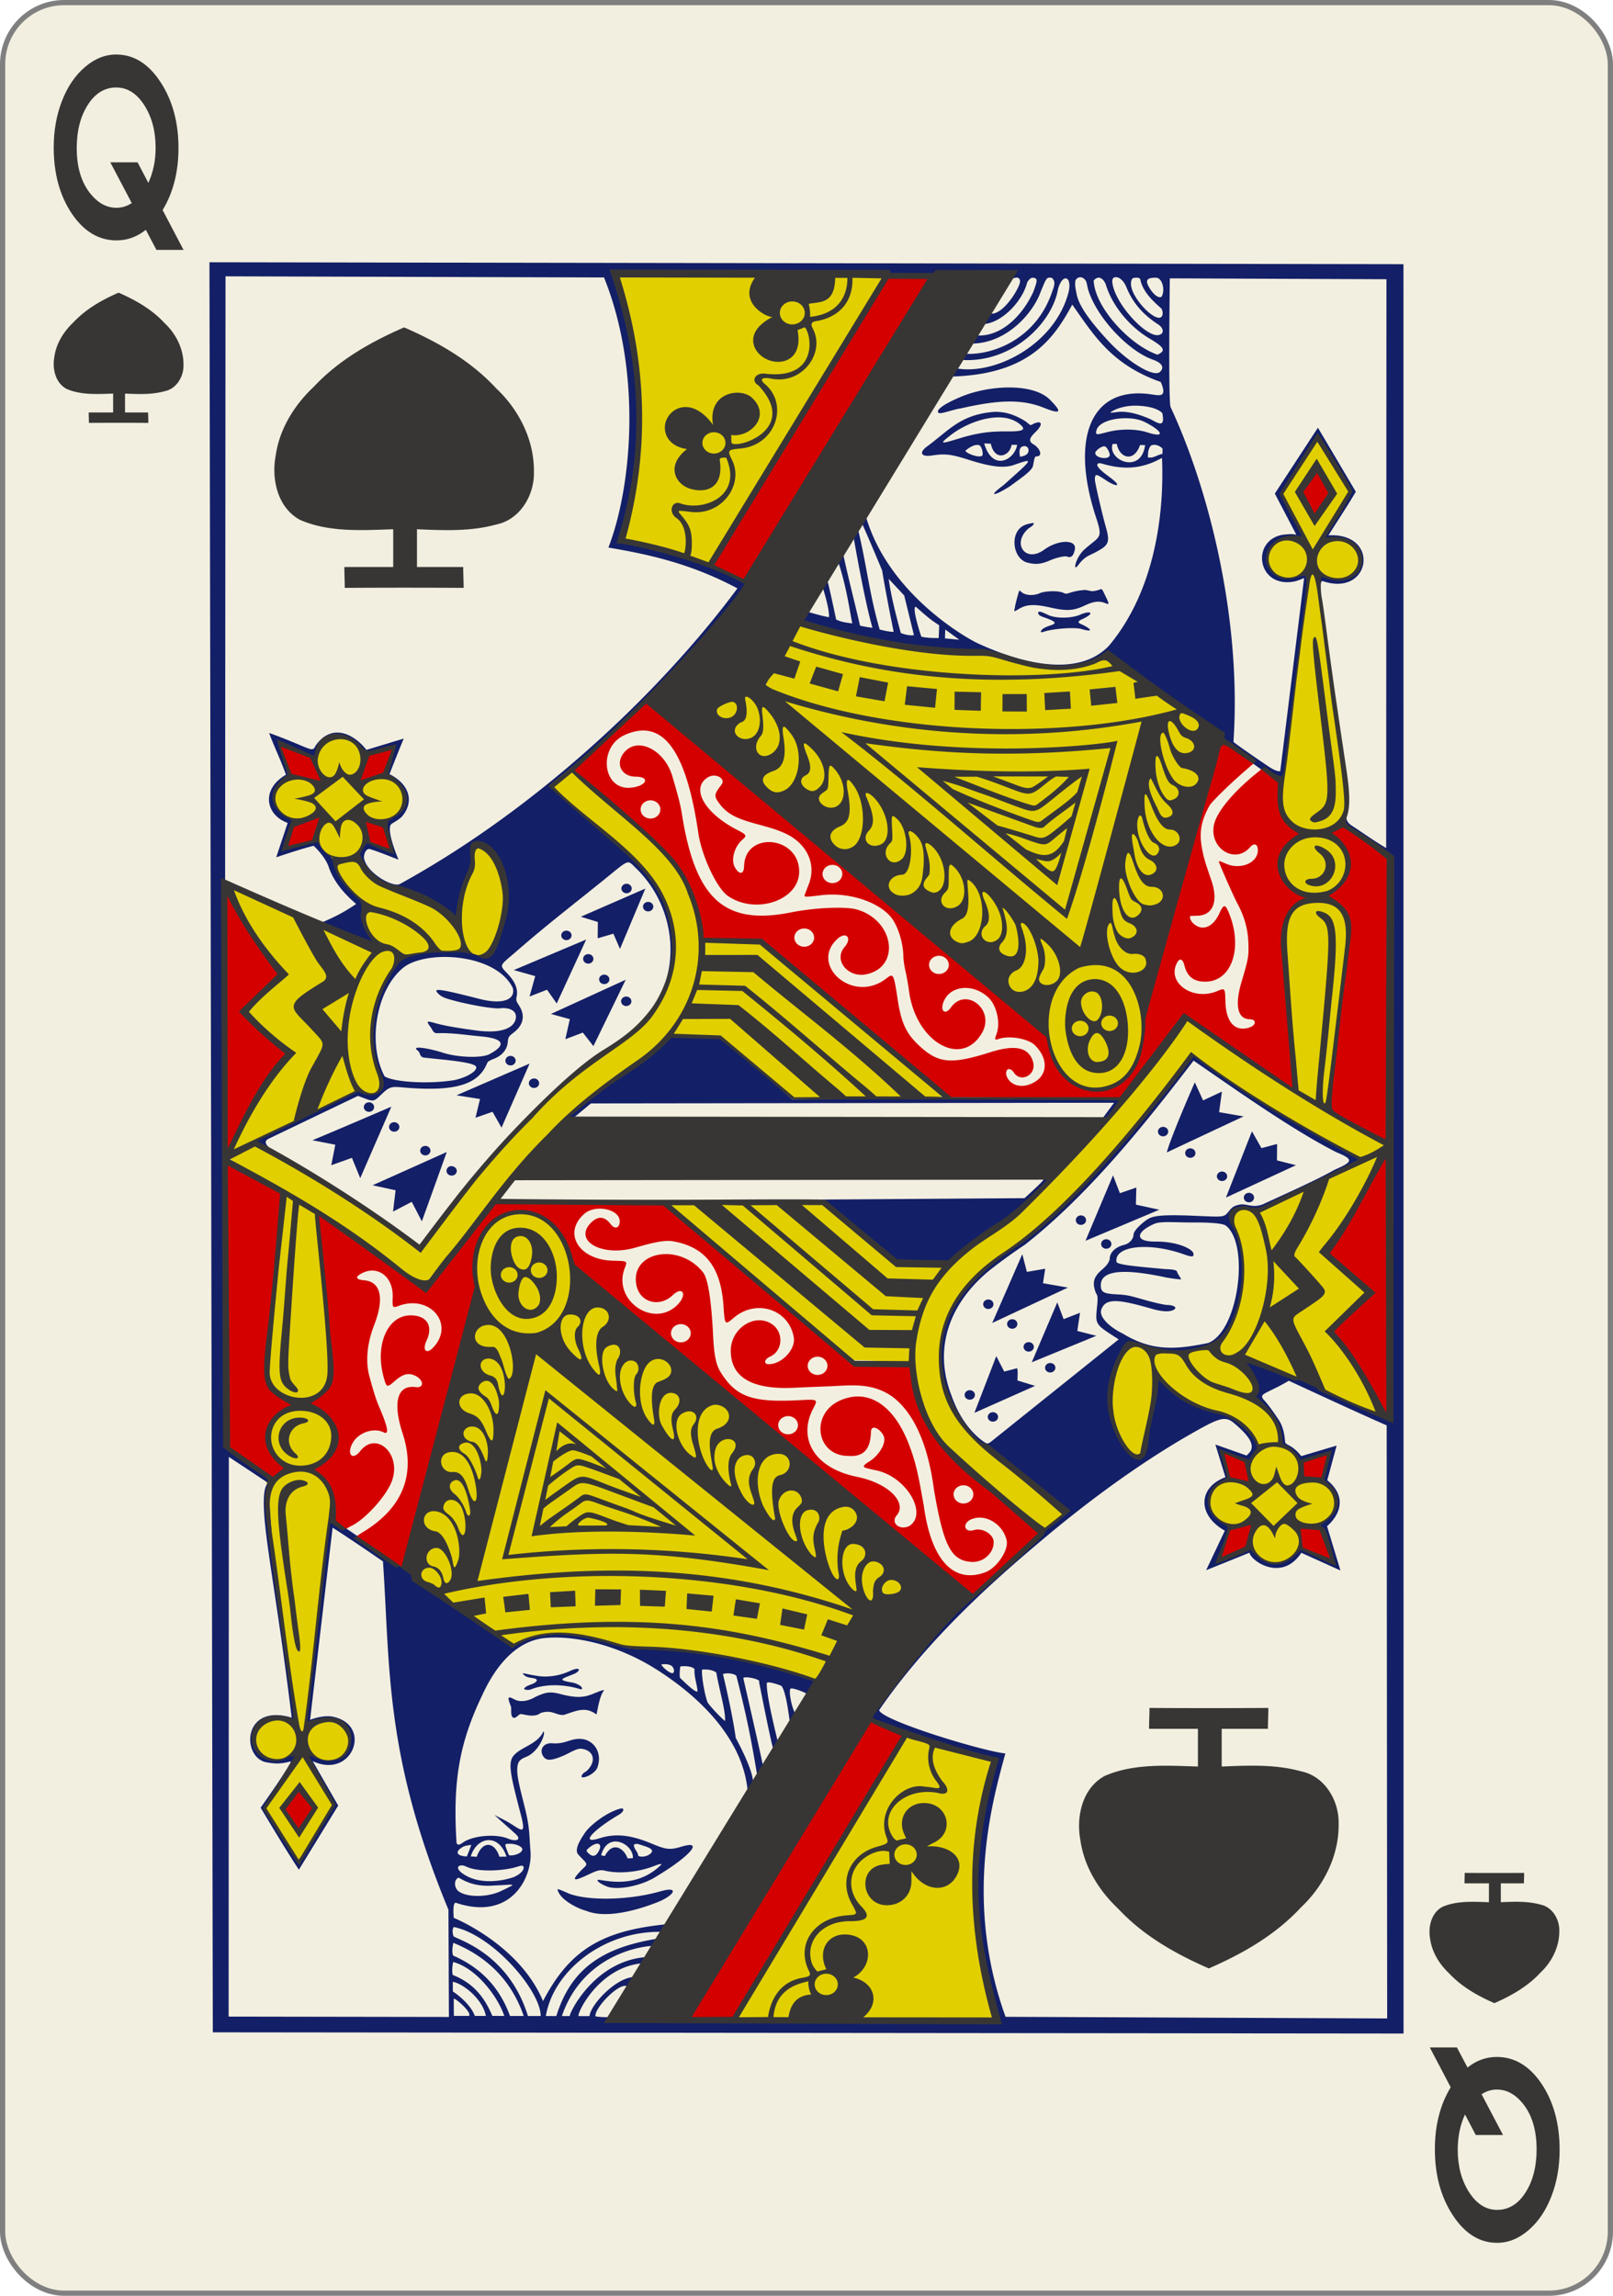 <svg xmlns="http://www.w3.org/2000/svg" viewBox="0 0 234 333" fill="#373635"><g transform="translate(0 -719.362)"><rect width="233.244" height="332.244" x=".378" y="719.74" fill="#f3efe0" stroke="gray" stroke-width=".756" rx="8.919" ry="8.946"/><g aria-label="Q" font-family="Levenim MT" font-size="3.772" font-weight="700" letter-spacing="0" style="line-height:0%;-inkscape-font-specification:&quot;Sans Bold&quot;" word-spacing="0"><path d="M32.313 622.413H27.54l-1.868-2.4q-2.315 1.265-5.16 1.265-4.687 0-7.878-3.206-3.177-3.22-3.177-7.906 0-3.004 1.452-5.549 1.452-2.544 4.054-4.053 2.558-1.495 5.505-1.495 4.6 0 7.777 3.277 3.177 3.278 3.177 7.892 0 4.298-2.79 7.417zm-4.916-12.204q0-2.961-1.97-5.06-2.012-2.142-4.959-2.142-3.062 0-5.017 2.085-1.94 2.07-1.94 5.146 0 3.507 2.515 5.548 1.97 1.596 4.47 1.596 1.438 0 2.703-.56l-3.78-4.874h4.8l1.898 2.459q1.28-1.898 1.28-4.198z" font-size="29.439" style="line-height:1.25" transform="scale(.824 1.214)"/></g><g aria-label="Q" font-family="Levenim MT" font-size="3.772" font-weight="700" letter-spacing="0" style="line-height:0%;-inkscape-font-specification:&quot;Sans Bold&quot;" word-spacing="0"><path d="M-251.727-837.182h-4.773l-1.868-2.4q-2.315 1.264-5.16 1.264-4.687 0-7.878-3.205-3.177-3.22-3.177-7.906 0-3.004 1.452-5.549 1.452-2.544 4.053-4.053 2.56-1.495 5.506-1.495 4.6 0 7.777 3.277 3.176 3.278 3.176 7.892 0 4.298-2.788 7.417zm-4.916-12.204q0-2.961-1.97-5.06-2.012-2.142-4.959-2.142-3.062 0-5.017 2.085-1.94 2.07-1.94 5.146 0 3.507 2.515 5.548 1.97 1.596 4.47 1.596 1.438 0 2.703-.56l-3.78-4.874h4.8l1.898 2.458q1.28-1.897 1.28-4.197z" font-size="29.439" style="line-height:1.25" transform="scale(-.824 -1.214)"/></g><path d="M12.899 780.702c0-.556-.031-.958-.031-1.514h3.545v-2.737c-2.244.072-4.673.24-6.774-.687-1.627-.893-2.076-2.97-1.748-4.68.281-1.927 1.353-3.638 2.75-4.957 1.82-1.946 4.14-3.26 6.562-4.316 2.472 1.075 4.843 2.431 6.685 4.428 1.66 1.56 2.765 3.764 2.731 6.071.036 1.665-.995 3.425-2.697 3.789-1.904.527-3.83.434-5.785.352v2.737h3.353c0 .556.03.958.03 1.514a669.463 669.463 0 0 0-8.621 0zM212.488 991.022c0 .556-.031.958-.031 1.514h3.545v2.737c-2.244-.072-4.673-.239-6.774.687-1.627.893-2.076 2.971-1.748 4.68.28 1.927 1.352 3.639 2.75 4.957 1.82 1.946 4.14 3.26 6.562 4.316 2.472-1.075 4.843-2.431 6.685-4.428 1.66-1.56 2.765-3.763 2.731-6.07.036-1.666-.996-3.426-2.697-3.79-1.904-.527-3.83-.433-5.785-.352v-2.737h3.353c0-.556.03-.958.03-1.514-2.632.019-5.778.019-8.621 0zM50.016 804.63c0-1.111-.061-1.915-.061-3.027h7.089v-5.474c-4.488.145-9.345.478-13.548-1.374-3.253-1.786-4.15-5.942-3.495-9.359.562-3.855 2.705-7.278 5.5-9.915 3.639-3.892 8.279-6.519 13.123-8.632 4.945 2.15 9.687 4.862 13.371 8.856 3.319 3.119 5.53 7.527 5.462 12.141.072 3.331-1.991 6.851-5.395 7.578-3.807 1.055-7.66.868-11.57.705v5.474h6.706c0 1.112.062 1.916.062 3.028-5.265-.037-11.558-.037-17.244 0zM166.757 967.094c0 1.112-.062 1.915-.062 3.027h7.09v5.474c-4.488-.144-9.345-.478-13.548 1.374-3.253 1.786-4.151 5.942-3.495 9.36.561 3.854 2.704 7.278 5.5 9.914 3.638 3.892 8.278 6.519 13.123 8.633 4.944-2.15 9.686-4.863 13.37-8.857 3.32-3.119 5.53-7.526 5.463-12.141.072-3.331-1.992-6.851-5.395-7.578-3.808-1.054-7.661-.867-11.57-.705v-5.474h6.706c0-1.112.061-1.915.061-3.027-5.264.037-11.557.037-17.243 0z"/><g stroke-width="3.181"><path fill="#e2cf00" d="m106.821 1012.357 24.767-41.552c-.003.01 5.972 2.124 12.96 3.81-6.74 16.123-.118 37.418-.118 37.418s-37.628.289-37.609.324zm-67.715-71.188c-1.372-17.679-1.384-34.756 1.797-48.898.059-.226-8.81-4.973-7.89-5.514 1.407-.83 18.913-9.216 18.913-9.216s1.18.622 2.2.528c.796-.073 1.543-.74 1.236-1.453-.728-1.687-2.024-5.885-1.234-10.107.455-2.426 1.885-5.095 3.367-6.727 3.303-3.64 10.823-1.702 13.011-1.759 1.39-.036 5.613-13.578-1.068-16.103-1.84-.695-6.086 8.546-3.152 10.627.442.313-5.902-3.095-10.763-5.13-.45-.189-2.434-1.603-2.877-3.466-.554-2.325 7.467-6.783 5.899-9.405-2.285-3.82-8.194-9.536-10.73-7.974-2.4 1.993-8.12 6.062-8.087 8.854 1.775 5.007 6.31 5.362 8.685 10.1.593 1.025 4.969 5.332 4.969 5.332-1.65 2.32 1.005 6.381 1.13 5.76l-20.752-8.382s4.698 33.059-.339 37.942c-.533.517 4.45-1.29 4.534-1.007 1.51 1.77 18.265 11.637 23.06 15.181 8.546-10.958 11.669-15.78 22.676-25.496 2.415-1.835 7.798-5.186 10.88-9.217 2.477-3.24 3.508-6.89 3.07-9.726-.567-3.667-.916-6.177-3.363-9.103-5.653-6.759-14.653-13.212-14.494-13.329l3.084-2.306s11.1 8.498 15.794 14.742c3.164 4.207 1.732 9.023 4.464 9.89.658.208 5.15-.13 6.623.133.179.032 32.657 21.26 26.76 22.472-8.166 1.677-21.18.553-21.18.553-9.276-8.383-13.756-11.142-19.299-8.529 0 0-14.055 11.304-22.171 20.158-4.626 5.047-8.491 11.365-11.587 15.429-1.193 1.565-16.07-11.67-15.922-10.086 2.187 14.384 3.417 31.71 1.68 43.453-1.194 9.975-2.824 20.687-3.56 29.887 0 0 2.502-.666 4.408-.038 1.03.34 1.777 1.222 1.865 2.202.548 4.381-5.563 3.355-5.705 2.975.007-.004 3.4 6.763 3.4 6.763s-5.312 8.418-5.164 8.052c.091-.227-4.799-7.488-4.799-7.488s3.732-6.057 4.202-7.318c.282-.757-5.373 2.5-5.8-2.231-.43-4.77 6.173-3.48 5.875-2.895-.778-9.778-2.537-19.89-3.646-28.13zm79.576 22.124c.146-.1-14.043-5.279-27.087-4.814-4.592-1.658-12.084-3.397-17.092-.329-5.62-3.523-10.469-7.399-15.396-11.24 1.382-.014 6.616-30.722 10.022-41.418-1.485-13.295 12.397-13.263 13.582-2.614 14.927 14.288 33.21 29.071 52.056 43.618-3.013 5.74-13.86 10.102-16.085 16.797zm32.873-93.977c-17.019-16.062-52.646-44.785-52.646-44.785l16.732-15.011c8.762 2.424 17.769 4.453 27.954 4.564.04.037 11.153 4.686 17.088.015l15.397 11.295s-6.453 31.016-10.229 41.839c.072 4.29-1.697 9.51-6.292 10.28-3.923.656-6.93-4.478-8.004-8.197zm34.53-37.089c1.797-10.083 2.178-17.424 3.434-29.19-7.694 2.066-7.571-7.495-.023-4.968l-3.488-7.124 5.2-8.009 4.746 7.622-4.111 6.743c8.518.4 6.449 7.691-.884 5.918 1.362 11.275 4.386 22.668 4.218 33.812 2.602 17.877-3.325 42.738-2.353 43.33l8.298 5.283-1.493 38.884-13.109-5.324-3.91 2.423c1.25 2.29 2.84 4.487 3.374 6.974 0 0 9.022 6.87 7.764 9.003.581.316-6.446 8.865-8.504 8.648-3.928-.413-8.514-5.096-9.765-8.429-1.102-3.351 8.125-6.62 6.966-9.072-1.385-2.933-4.895-4.349-8.006-5.215-4.29-1.195-6.248-4.333-6.445-4.333 0 0-1.691 12.426-3.296 11.43-6.453-4.008-2.01-16.683-.812-16.328 0 0 2.82.603 6.153.897 11.741 1.154 10.971-12.165 8.707-18.615-.568-1.53.325-1.54.262-1.56-.545-.174 1.9-.045 3.975-.605 5.705-1.541 14.452-6.878 14.452-6.878-9.17-4.71-17.262-10.081-24.521-15.173 0 0-6.768 10.61-14.78 17.963-5.832 5.354-6.783 7.178-16.54 14.068-.19.134-7.4 8.057-3.991 17.327 2.917 7.933 16.992 16.538 16.888 17.11l-2.78 2.44c.113.143-19.925-11.51-19.434-24.006-.022-.472-9.116-.65-9.116-.65l-26.39-22.637 22.392-.053 11.48 8.679 7.183.355c.469.382.733-1.749 7.068-6.091 12.104-8.297 27.121-29.628 27.121-29.628s15.819 10.3 15.834 10.301c-.763-15.43-3.428-32.026-1.764-45.322zm-57.524-73.006s-16.51 28.483-25.56 41.899l-12.777-3.402c5.381-13.103.3-38.102-1.047-38.733z"/><path fill="#131f67" d="m30.386 757.403.486 256.742 172.742.176-.011-256.64zm119.707 186.246c8.208-7.01 16.325-12.796 23.912-16.998 2.942-1.63 3.834-1.868 4.987-.897 1.88 1.584 3.05 2.961 2.433 4.067-.139.25-.583.663-.583.663l-4.524-1.596 1.458 4.74c-4.077 1.524-4.011 5.59-.084 7.751l-2.716 5.739 6.293-2.543c.239 1.252 4.717 4.286 7.515.013l5.674 2.566-1.945-6.418c1.868-1.636 2.96-4.254.032-6.673l1.36-5.023-5.132 1.532c-1.282-1.623-2.028-1.513-2.323-1.955-.086-.604-.1-2.011-.95-3.31-.703-1.073-1.508-2.213-2.26-3.012-.399-.624-.08-.676 1.97-1.695a26.366 26.366 0 0 0 1.76-.963s10.084 4.688 14.198 6.473l.071 86.024-55.362-.238c-6.194-17.157-1.693-31.97-.031-38.205-2.903-.228-17.867-4.726-18.312-6.267 5.947-8.684 14.012-16.57 22.559-23.775zM42.318 968.504c-7.217-2.163-7.305 5.86-3.617 6.487.956.163 1.955.297 3.452-.146.37.071-4.338 6.719-4.338 6.719s3.748 6.308 5.545 8.989l5.703-9.299-3.705-6.447c5.816 2.746 8.845-5.4 2.735-6.476-1.477-.188-3.11.491-3.11.491l3.267-27.875c2.588 1.628 7.308 4.893 7.308 4.893 1.047 15.362.234 28.163 9.5 50.526l.066 15.55-31.956-.052.03-81.184 5.585 3.701c.119.46-.891.15-.357 5.801.483 5.105 2.15 13.958 3.892 28.322zM157.45 759.992c.255.333.235.843.454 1.52 1.285 3.978 5.772 8.76 9.353 10.02 1.254.442 1.74 1.11 1.014 1.778-.917.843-4.69-1.473-7.472-4.474-2.527-2.724-4.211-4.978-4.582-6.687-.22-1.014-.33-1.666-.165-2.193.465-.591 1.04-.426 1.398.036zm4.47-.423c.473-.001 1.109.514 1.49 1.451.916 2.253 2.355 3.938 4.608 5.398.598.387.834.966.53 1.303-.113.125-.26.187-.426.23-1.76.45-6.383-4.503-6.746-7.573-.079-.667.175-.808.543-.81zm5.763.07c.936-.002 1.381 1.8.837 2.743-.354.297-1.129-.164-1.815-1.347-.59-1.018-.352-1.392.978-1.396zm-3.135.024c.21-.006.643-.108.862.174.357 1.862 1.876 3.212 3.088 4.292.203.353.297 1.092-.15 1.284-1.064.433-4.259-2.93-4.277-4.873-.006-.585.188-.87.477-.877zm-4.065 1.173c1.116 3.4 3.829 6.176 6.26 7.619 1.737 1.024 2.408 1.606 1.6 2.126-.2.13-.403.228-.45.222-4.072-1.442-9.07-6.894-9.23-10.747.889-1.047 1.67.129 1.82.78zm-14.127 14.727c-2.143 0-4.767.445-6.9 1.334-2.967 1.237-3.712 2.061-3.28 2.36.31.212 2.22-.54 3.178-.654 5.165-1.17 8.718-1.454 12.08-.096 2.6 1.051 2.616.57.873-1.174-1.264-1.266-3.523-1.769-5.951-1.77zm18.194 2.641c1.708-.013 3.452.358 4.07 1.094.478 2.38-.807 1.29-1.843.815-1.497-.64-3.213-1.195-4.816-.97-1.03.144-1.059.096-.474-.208.88-.492 2.128-.72 3.063-.73zm-20.24.894c-4.884.342-6.579 2.618-9.736 4.963-1.297.907-1.003 1.61.576 1.375 1.948-.292 2.734-.22 5.39.622 2.899.918 4.977 1.3 6.573.738 3.017-1.064 2.757-.887-1.56 2.958-2.31 1.706-1.379 1.617.96.141 1.729-1.27 2.918-2.079 3.28-2.776.175-.339.193-1.553.518-1.552 1.097.002.534-1.262-.462-1.8-.654-.43-.507-.88.343-1.707 1.333-1.29.881-1.874-.565-1.072-.255.127-.38-.268-1.26-.76-1.394-.78-2.57-1.143-4.057-1.13zm3.517 1.697c1.179.918.673 1.171-1.902 1.144-2.177-.022-4.03.186-6.618.973-2.937.894-3.117.916-1.39-.437 2.376-1.862 7.2-3.726 9.91-1.68zm15.255-.767c1.185-.021 2.184.135 3.085.595 2.458 1.256 3.003 2.341.267 1.453-1.717-.558-4.037-.484-5.642-.076-1.656.42-1.942.569-1.716-.255.277-1.01 2.032-1.68 4.006-1.717zm-19.351 3.66c.578 2.698 2.796 1.82 3.018.193l.81.004c-.349 2.165-3.547 3.972-4.78-.197.262-.006 1.422.07.952 0zm17.678.075.601-.017c.392 2.068 2.473 2.748 3.383.163l.727.015c-.565 4.312-5.507 2.203-4.71-.161zm-19.375.17c.4.131.58 1.142.512 1.409-.14.552-2.095-.04-2.509-.58.41-.4 1.376-1.032 1.997-.829zm26.615.502-.007.755c-.903.199-1.28.666-2.123.511.049-.482-.038-1.145.453-1.707.616-.3 1.348.07 1.677.441zm-19.713.842c-.41.297-.973.328-.973.328-.087-.723-.218-1.536.759-1.541.641.174.595.906.214 1.213zm11.275-1.181c.343.023.744.812.79 1.27-.102.755-2.113.45-2.111-.3 0-.316.842-.97 1.32-.97zm-18.467 28.526c-1.552-.719-13.318-7.343-16.312-19.027l-.602 1.193c1.274 2.799 3.152 7.344 3.152 7.344-.079-.392.475 3.043 1.664 8.875-.637.006-1.34-.162-2.031-.334-1.544-5.34-1.903-9.525-3.198-14.75l-.57 1.458s1.622 9.375 2.726 13.04c-.635-.056-1.804-.3-1.804-.3-.919-3.954-1.63-6.606-2.493-10.572l-.803.957c1.144 3.256 1.587 6.166 2.16 9.283-.79-.11-1.584-.182-2.336-.57 0 0-1.178-5.687-1.335-5.77-.454.42-.641.962-.641.962-.048-.052 1.024 3.153.945 4.472-.756-.117-2.067-.468-2.992-.756-.484.296-.737.79-1.11 1.235.452 1.81 27.467 5.77 25.85 4.27-.01.157 11.905 4.836 18.568.887 0 0 11.56 7.94 16.075 11.111 0 .36 1.563 2.041 3.19 3.111l4.577 3.264c1.33.957 1.864.267 2.07-1.53.229-2.002 1.83-15.492 2.204-18.367 1.394-9.69 1.392-9.586-.204-9.143-2.44.678-4.633-.212-4.629-2.514.003-1.408.711-2.574 2.338-3.116.462-.145 1.064-.157 1.755-.144.315.054.9.09.961.101.777-.039-2.995-6.367-2.995-6.367s3.627-5.94 5.37-8.153l4.665 7.834-3.845 6.897c7.465-.505 6.718 8.151-.583 5.24 0 0-.048 2.572-.033 2.384.071-.736.062-1.365.314-1.503 7.074 2.487 8.534-7.037.905-6.61 1.26-2.017 2.662-4.102 3.97-6.326l-5.496-9.286-6.25 9.554 3.125 5.976c-.704-.17-1.27-.068-2.026.002-4.619.865-3.64 7.724 1.64 6.79.603-.107 1.51-.527 1.51-.527l-3.46 28.005s-.336.25-1.702-.66c-1.577-1.053-4.88-3.339-5.09-3.573 1.216-17.906-3.602-36.754-9.122-48.56-.35-.905-.108-18.67-.108-18.67l31.425.126-.04 82.509c-1.641-.963-3.415-2.229-5.103-3.331-.505-.38-.819-.828-.6-1.55-.558 1.097-.223 1.568-.223 1.568l6.93 5.127-.43 81.2s-11.192-5.346-18.084-7.928c-3.11-1.177-3.25-.84-3.25-.84.01-.005 2.19 4.558 1.564 5.38 1.48 1.317 3.967 4.074 4.083 6.768 1.326 1.063 1.698 1.196 2.691 2.724l4.165-1.382-.952 4c4.42 2.868.151 6.708-.668 6.352 0 0 1.946 3.87 2.388 5.632-.699-.045-4.2-1.805-5.177-2.222-2.548 4.609-6.83.73-6.864.05l-4.761 1.947 1.694-4.995c-3.061-1.724-5.126-4.328-.167-7.12l-1.136-3.9 4.072 1.484s.762-1.126 1.341-1.947c-1.512-6.126-11.535-4.984-14.743-10.497 0 0-.804 6.874-1.619 9.361-.329 6.576-5.309-.085-5.295-7.041.003-1.571 2.152-6.853 2.877-7.109.754-.095 7.9 3.107 12.71-.055 2.19-2.096 5.974-7.994 2.368-17.245-1.195-2.138 2.284-2.403 3.412-1.68 0 0 10.463-5.029 15.187-7.452-7.909-4.027-24.35-14.734-24.338-15.24-2.202 3.213-4.723 5.907-8.267 10.451-5.744 6.219-10.236 12.13-17.52 17.096-10.242 6.857-12.658 13.772-9.82 21.9 1.148 3.511 3.466 7.076 7.272 8.314 1.933 1.81 9.701 8.62 9.701 8.62-13.01 10.895-21.946 19.857-28.22 29.767 5.275 2.57 18 6.302 18 6.302-4.756 14.497-2.625 26.022.47 37.592 0 0-36.96-.016-56.138-.603-.165.149-2.24.044-2.267-.078-.073-1.294 3.463-4.843 4.519-4.345.532-.482 1.656-.726 1.455-1.32-2.645-.295-6.668 3.918-6.83 5.663l-1.579-.002c-.323-.261 2.878-7.123 9.267-7.66-.067.247.858-.533.165-.868-7.448.802-10.93 8.421-10.71 8.526l-1.151-.002c2.546-7.495 9.143-9.85 12.959-10.17.037-.015 1.238-.399.917-1.056-8.434 1.338-12.644 4.699-14.683 11.224l-1.52-.002c1.11-6.62 8.502-12.41 16.845-12.207.261-.153.581-.332.447-1.085-9.262.948-13.884 3.792-17.702 11.125-3.388-8.156-12.837-12.039-12.95-12.073 0 0-.223-2.282.305-2.187 8.062 2.708 11.154-3.75 10.824-7.507-.184-2.09-.055-3.242-.807-6.255-.67-2.688-1.166-4.499-1.11-5.665.055-1.154.447-1.387 1.372-1.772 1.73-.72 2.818-3.338 2.434-3.66-.892 1.905-3.241 2.23-4.326 3.508-.866 1.053-.488 2.733 1.04 8.565.93 3.554-.178 1.919-2.364.803l-1.46-.765c.978.931 2.013 1.809 3.01 2.722.892.755.39 1.22-.89.782-1.844-.853-5.402-.503-6.767.565-.532.348-.72.312-.854-.01-.58-9.056.463-14.623 3.725-21.422 2.11-4.622 5.244-8.08 9.417-8.32 4.205-.315 10.246 1.054 15.73 4.504 6.44 4.051 12.71 10.206 13.364 17.746.026.088.497-.643.711-1.03.297-.895-.774-3.589-2.448-6.712-.306-2.347-1.173-6.464-1.855-9.249.523-.219 1.637-.094 1.95.258 1.17 4.604 2.004 8.19 3.005 14.358.013.602.853-.89.856-1.287-.143-.92-2.905-12.99-2.85-12.715.017-.41 2.642.133 2.28.513 0 0 1.977 10.125 2.12 9.812l.676-.858s-1.891-7.396-1.65-8.82c.163-.218 1.639.226 2.106.461.586.728.958 3.366 1.202 5.166.678.48.815-.903.765-1.269-.488-.717-1-3.39-.612-3.526.305-.108 1.996.515 2.32.782.381.315 1.86-1.568 1.486-1.894-7.977-2.835-18.046-4.498-25.624-4.621-1.761.004-2.46-.227-5.159-1.131-6.874-2.303-12.566-.03-13.4.694-8.39-5.4-17.75-12.936-25.205-17.747-.35-.215-1.187-.344-1.28-.344-1.2 8.353-2.045 18.019-3.069 25.728-.416 3.052-.465 3.29-.314 3.377.131.075.39-.046.493-.095 2.458-.831 4.676-.284 5.848 1.765.586 2.929-2.193 4.851-5.116 3.456-1.085-.518-1.241-.416-.748.56.853 1.76 3.313 6.392 3.313 6.392.004.002-3.347 6.277-5.038 7.983-1.64-2.454-3.734-4.937-4.64-7.616 1.297-2.332 3.745-5.334 4.52-7.634-.11-.074-.774-.012-1.237.21-4.273 1.857-4.952-1.653-4.893-2.914.12-2.564 2.542-3.106 6.055-1.905-3.755-23.301-4.541-36.576-3.573-35.138 0 0-4.584-3.035-6.861-5.092l.115-169.65 54.91.164c5.57 13.858 3.998 30.51.636 39.176 5.941 1.012 11.941 2.317 18.717 5.92-11.487 15.483-29.505 32.208-49.007 42.902-1.105.458-4.729-1.635-5.151-3.699-.098-.48.192-1.423.776-1.405 1.43.431 2.816 1.022 4.213 1.55 0 0-1.939-4.51-.998-5.194.612-.37 1.113-.678 1.506-1.059 1.401-1.664 1.293-3.556-.185-5.011-.595-.578-1.29-.977-1.638-1.124 0 0 1.38-3.514 2.072-5.171l-5.409 1.641c-1.746-2.242-4.961-3.99-7.346-.66-.455.889-.361.752-3.705-.62-1.895-.777-3.064-1.175-3.064-1.175.708 1.955 1.635 3.793 2.444 6.056-3.729 2.185-2.887 5.882.246 6.99l-1.661 4.988s3.523-1.205 5.433-1.673c0 0 1.671 1.556 2.165 3.03.846 2.532 2.776 4.368 3.997 5.415-2.04 1.374-3.047 1.836-5.342 2.85l7.912 2.965c-.489-1.546-1.536-2.694-1.638-4.648-.09-1.674-.194-1.705-1.364-2.84-1.915-1.529-2.2-3.572-3.274-5.242-.75-.42-1.348-1.26-1.907-2.209-1.205.104-3.929 1.348-4.443.9-.631-.624 1.103-3.808.912-4.127-1.39-.112-5.278-2.918-.635-6.03l-1.47-5.076s3.528 1.43 5.218 2.23c1.185-5.068 6.54-2.628 7.402-.442 0 0 4.25-1.282 3.985-.236-.12.938-.814 3.28-.814 3.28 3.814 3.127 3.02 4.658-.087 6.7-.05 1.654.698 4.227.698 4.227s-2.16-.889-3.583-1.263c-.57.525-1.219 1.474-1.112 1.963.958 3.947 6.228 5.053 14.03 9.098.273-2.548 2.185-6.029 2.407-9.087.138-2.23.221-2.265 1.92-1.55 4.47 2.99 3.09 11.185 1.451 14.545-.97 1.902-1.127 1.853-3.004 1.298-2.6-.769-7.198-.468-9.729.32-3.5 1.316-5.164 8.513-5.206 10.7-.066 2.079.104 4.14 1.281 6.71.487 1.643-.415 2.908-2.02 2.465-.36-.1-1.216-.403-1.216-.403l-15.112 7.183 2.841 1.549s-2.094-1.158-.793-1.782l12.956-6.213c2.41.872 2.087 1.049 3.653-.453.938-.887 1.397-.904 2.65-.791 7.631.688 11.014-.332 12.339-3.282.199-.442.123-.427.903-.789 1.445-.515 2.126-1.452 2.202-2.628.05-.77.412-.876 1.05-1.414 1.188-1.004 1.431-2.265.686-3.562-.35-.61-.62-.803-.472-1.436.247-1.06-.176-2.164-1.277-3.334-1.269-1.347-1.26-1.12 1.136-3.173 4.707-4.115 8.855-7.264 13.434-10.987 3.131-2.547 2.793-2.365 4.008-1.195 4.472 4.305 6.217 11.01 4.189 16.902-.096.276-.138.245.097 0 1.27-1.324 1.318-7.995.24-10.955-1.313-3.637-2.588-5.532-6.948-9.099-2.721-2.276-10.127-8.844-10.127-8.844 10.808-8.62 22.453-19.336 28.99-29.196-3.339-3.315-18.84-6.392-18.84-6.392 1.937-3.692 5.787-20.287-.715-38.704l55.707.684 1.981.127s.3-.105.458-.143c.534-.128.8.22.67.77-.413 1.404-2.654 4.69-4.23 4.415-.701-.252-.506.995-.822 1.513 2.486-.293 5.405-3.194 6.14-6.072.402-.605.662-.706 1.06-.589.459.136.343.539-.157 1.93-1.562 3.481-4.723 6.713-8.39 6.384l-.478 1.187c4.948-.065 8.782-4.34 9.919-7.54.793-1.903.824-2.16 1.617-1.976.655.562.248 1.366.023 2.028-2.5 7.33-9.337 9.279-12.738 8.954-.41-.048-.482.307-.36.91 7.308.458 13.14-5.343 13.973-10.328.403-1.384 1.098-1.855 1.498-1.222.225.559.149 1.128.036 1.66-2.012 7.867-11.111 12.321-16.665 11.036-.256-.222-.677.865-.073 1.254 11.216-.372 14.688-5.707 17.255-10.421 3.043 4.252 5.53 8.636 12.836 11.22 0 0 .727 1.484.151 1.816-.303.174-.766.092-1.437-.01-8.91-1.342-11.871 6.34-8.1 17.83 1.033 3.145.569 2.663-1.655 4.627-1.06.936-1.567 2.598-1.289 2.637.38-.197.507-.736 1.435-1.442.404-.308 1.232-.601 1.843-.989 1.65-.88 1.637-1.483 1.049-3.57-.438-1.551-1.549-6.27-1.55-6.748 0-.904.23-.809 1.455.003 1.708 1.173 2.678 1.091.611-.411-.8-.583-1.32-1.036-1.562-1.362-.328-.444-.124-.73.543-.535 3.07.893 5.706.832 8.69-.837.327 7.576-.825 19.067-7.717 27.274-5.287 5.459-15.38 1.305-19.113-.428zm8.114-17.394c-.205.008-.941.148-1.397.387-2.028 1.068-1.552 4.866.658 5.375.89.205 1.696.318 3.192-.338.89-.39 2.137-.695 2.487-.56.733.284.967-.314 1.124-.989.354-1.509-2.329-1.549-4.467.008-2.697 1.965-4.756-.944-2.214-3.128.847-.503.822-.763.617-.755zm-20.94 8.092 2.257 2.416 1.411 5.753c-.862.134-1.907-.31-1.907-.31-.7-2.602-1.385-5.208-1.761-7.86zm30.808 1.496a.292.292 0 0 0-.076.019c-.096.038-.518.213-1.1.272-.337.034-.845-.188-1.207-.167-.99.055-1.917.322-2.164.416-.305.116-.605.164-.865.022-.738-.402-2.89-.292-3.544.06-.776.304-1.646.306-2.281.002-.274-.131-.554-.462-.603-.416-.102.093-.518 1.72-.644 2.35.003.22-.167.59-.068.627.126.047.533-.292 1.035-.527 1.028-.482 2.177-.443 4.193.016 2.49.567 3.46.405 4.931-.285 1.172-.549 1.883-.68 2.66-.482.193.05.703.295.773.233.137-.122-.238-.804-.56-1.478-.233-.488-.318-.68-.48-.662zm-26.873 2.552c2.183 1.916 2.02 1.752 3.398 2.7l-.07 1.842s-1.692.032-2.521-.207c-.261-.717-1.392-4.318-.807-4.335zm17.99 1.267c.148.094.363.193.66.287 3.48 1.21-.162.901-.511 2.048 0 .104.158.12.33.058 1.195-.431 4.115-.707 5.442-.468 1.723.54 1.831.169.176-.632-1.212-.442.259-.74.754-1.125 1.03-.608.323-.86-.987-.284-1.311.578-3.643.565-4.705.013-.47-.22-.928-.427-1.145-.44-.446-.017-.21.413-.014.543zm-13.712 2.042 2.035 1.474-2.083-.188zM90.9 847.55c-.412 0-.748.308-.749.688 0 .38.334.69.746.69.411.001.747-.308.748-.687 0-.38-.334-.69-.746-.69zm2.719.7-9.356 4.08 2.469.768-.024 2.36 2.276-.666.96 2.206zm.41 1.93c-.411-.001-.747.307-.748.687 0 .38.334.69.746.69.411.001.747-.307.748-.687 0-.38-.334-.69-.746-.69zM82.17 854.35c-.412 0-.747.304-.748.684 0 .38.334.69.745.69.412 0 .748-.308.748-.688.001-.38-.333-.685-.745-.686zm2.87 1.287-10.501 4.431 3.108.878-.827 2.954 2.536-.978 1.41 1.986zm.306 2.118c-.412-.001-.748.308-.748.687-.001.38.333.69.745.69.412.001.742-.307.743-.687 0-.38-.329-.69-.74-.69zm-20.822.41c3.946 0 8.369 1.393 9.873 4.513.4 1.56-1.263 2.485-4.805 1.582-5.857-1.492-6.95-1.66-5.978-.74.128.121.386.419 1.262.696 2.206.697 6.476 1.507 7.628 1.4 1.575-.19 2.663.488 2.268 1.698-.45 1.375-2.494 1.934-5.568 1.53-3.182-.42-4.934-.76-5.992-1.058-1.357-.381-1.405-.349-.763.532.334.459.366.826.863.913 2.102-.106 4.34.268 6.27.44 3.464.291 4.004 1.198 1.457 2.579-1.207.654-4.814.469-6.863-.216-1.464-.489-4.822-1.19-3.529-.245.311.227.203.784.745.96 1.776.229 6.798.562 7.582 1.219.505.423-.636 1.493-2.982 2.05-3.53.61-8.808.345-10.2-.536-2.572-4.855-1.168-12.791 2.879-15.888 1.29-.928 3.486-1.43 5.853-1.43zm23.133 2.566c-.411 0-.742.308-.743.688 0 .38.33.685.74.686.412 0 .748-.304.749-.684 0-.38-.334-.69-.746-.69zm3.116.74-10.845 4.962 2.74.756-.655 2.909 2.54-.962 1.535 1.96zm.079 2.437c-.412 0-.747.308-.748.688 0 .38.334.69.745.69.412.001.748-.307.748-.687.001-.38-.333-.69-.745-.69zm6.29 5.882c-4.813 4.307-10.234 7.717-15.188 11.9l1.071-.038 2.7-2.24 75.9-.097-1.777 2.386.745.297s2.282-3.102 2.128-3.245c-16.676.017-29.548-.04-47.842.048-3.328-3.053-6.845-5.914-10.325-8.815zm-23.076 2.73c-.412 0-.748.308-.748.688-.001.38.334.69.745.69.412.001.742-.308.743-.688 0-.38-.329-.69-.74-.69zm99.088.686c6.547 4.501 14.305 10.021 20.746 13.3 2.58 1.04 2.33 1.392-.296 2.532-2.582 1.475-6.877 3.374-10.459 5.034-1.552.538-2.228-.168-3.33.018-.794.185-1.02.323-1.495.899-.777.945-.566.913-4.712.733-4.183-.18-5.908-.097-6.808.325-.865.405-2.351 1.793-2.353 2.37 0 .555-.475 1.266-1.337 1.503-1.004.224-2.163.955-2.116 2.093-.27.856-.838 1.234-1.343 1.703-1.194 1.108-1.077 1.981-.734 3.013.158.462.402.355.275 1.72-.29 3.128-.522 2.864 3.1 5.185l-18.558 14.87c-.43.312-.556.28-.946.032-2.257-1.552-3.825-4.113-4.726-6.675-3.115-7.963.72-14.495 5.807-18.487 1.763-1.384 4.13-3.033 4.79-3.447 9.58-7.514 17.92-18.164 24.495-26.72zm-96.324.428-10.602 4.599 3.41.536-.658 2.719 2.473-.86 1.304 2.294zm.643 2.158c-.411 0-.747.308-.748.688 0 .38.334.685.746.686.411 0 .742-.304.743-.684 0-.38-.33-.69-.74-.69zm97.059 3.183-1.198-2.626s-3.36 7.6-4.073 10.176a4362.27 4362.27 0 0 1 11.15-5.231l-3.553-.615.407-2.978zm-121.003.275c-.412-.001-.747.308-.748.688 0 .38.334.69.745.69.412 0 .748-.308.749-.688 0-.38-.334-.69-.746-.69zm3.243.633s-7.889 3.4-11.45 4.868l3.321.647-.589 2.98 3-1.074 1.204 2.948zm.418 2.252c-.412 0-.748.308-.748.688-.001.38.334.685.745.685.412.001.747-.303.748-.683 0-.38-.334-.69-.745-.69zm111.543.675c-.412 0-.747.303-.748.683 0 .38.334.69.745.69.412.001.743-.308.743-.687.001-.38-.328-.685-.74-.686zm12.887.644-3.77 9.615 10.155-4.697-2.753-.699.018-2.38-2.267.605zm-119.915 2.12c-.412-.001-.748.308-.748.687-.001.38.334.69.745.69.412.001.747-.307.748-.687 0-.38-.334-.69-.745-.69zm110.974.353c-.412 0-.742.308-.743.688 0 .38.329.685.74.686.412 0 .748-.304.748-.683.001-.38-.333-.69-.745-.69zm-107.865.532-10.76 4.823 3.335.726-.372 3.098 2.716-1.418 1.467 2.828zm.668 2.047a.684.684 0 0 0-.706.688c-.001.38.333.685.745.686.412 0 .742-.303.743-.683 0-.38-.37-.69-.782-.69zm111.8.789c-.411 0-.747.308-.748.688 0 .38.334.685.746.685.412.001.747-.303.748-.683 0-.38-.334-.69-.745-.69zm-14.82 3.14-.995-2.591-3.995 9.492 10.705-4.505-3.393-.74.065-2.48zm-10.865-2.062c-.122-.006-.23.025-.23.1 0 .219-2.738 2.68-2.738 2.68l-31.573.217c.065.005 2.627.663 2.627.663 4.135 3.06 10.615 8.488 10.615 8.488l7.839-.276c4.347-3.925 10.875-6.905 13.793-11.758-.071-.065-.21-.107-.333-.114zm29.591 2.006c-.412 0-.747.308-.748.688 0 .38.334.685.745.686.412 0 .743-.304.743-.683.001-.38-.328-.69-.74-.69zm-24.378 3.277c-.412 0-.742.304-.743.683 0 .38.329.69.74.69.412.001.748-.307.748-.687.001-.38-.333-.685-.745-.686zm16.026 1.02c2.263-.006 4.442.069 5.006.467 3.493 2.724 1.81 15.426-2.601 17.023-4.84.997-8.187 1.178-12.382-1.385-1.19-.537-3.55-2.16-3.086-3.497.632-1.642 2.362-1.52 7.32-.087 1.809.523 2.805.42 3.267.095.433-.303-.132-.644-1.057-.648-.373-.002-1.976-.37-3.313-.751-1.887-.54-2.43-.698-3.65-.766-2.053-.116-2.65-.191-2.647-1.35.004-2.164 3.265-2.445 9.265-1.165.717.153 2.017.324 2.336.315.232.082-.455-.717-.57-1.195-.216-.17-.604-.252-1.626-.285-3.859-.356-7.062-.603-7.13-1.07-.337-2.29 4.656-2.906 9.83-1.06 1.328.474 1.354.28 1.345-.078-.018-.66-2.24-1.816-5.523-1.79-3.192.026-2.744-1.47-.118-2.59.898-.384 3.07-.175 5.334-.182zm-12.35 2.436c-.412 0-.742.308-.743.688 0 .38.329.69.74.69.412 0 .748-.308.748-.688.001-.38-.333-.69-.745-.69zm-11.512 4.735-.67-2.568-4.362 9.981 10.98-5.138-3.616-.633.32-2.101zm-5.597 4.002c-.412-.001-.748.308-.748.688-.001.38.333.69.745.69s.742-.308.743-.688c0-.38-.329-.69-.74-.69zm10.924 2.85-.919-2.428-3.705 8.689 9.368-3.844-2.763-.701.398-2.634zm-7.452.014c-.412 0-.747.308-.748.688 0 .38.334.69.745.69.412.001.743-.308.743-.687.001-.38-.328-.69-.74-.69zm2.39 3.325c-.411 0-.747.303-.748.683 0 .38.334.69.746.69.411.001.742-.308.743-.687 0-.38-.33-.685-.74-.686zm-4.708 2.028-3.175 8.23 8.804-3.916-2.57-.785s.146-1.852-.097-1.766c-.153.054-1.81.478-1.81.478zm7.828.998c-.412 0-.748.303-.748.683-.001.38.333.69.745.69.412.001.747-.308.748-.688 0-.38-.334-.685-.745-.685zm-11.67 3.942c-.411 0-.747.309-.748.688 0 .38.334.69.746.69.411.001.747-.307.748-.687 0-.38-.334-.69-.746-.69zm3.357 3.192c-.412 0-.748.303-.748.683-.001.38.333.69.745.69.412.001.747-.308.748-.688 0-.38-.334-.684-.745-.685zm-46.467 37.85c-.404.055-1.45-.83-1.652-1.245.597-.138 1.213-.034 1.546.224.276.243.47.863.106 1.022zm3.185-.59c-.143 1.006.528 2.826.399 3.258-.346.156-2.093-1.579-2.523-2-.089-.576.01-1.305.045-1.635.602-.097 1.668-.059 2.08.377zm3.15.506c.37 2.23 1.426 5.816 1.258 7.025-.157-.116-1.504-1.346-2.498-2.65-.349-.78-.89-3.495-.84-4.794.672-.083 1.573.017 2.08.42zm-21.109-.285c-1.077.505-2.3.868-3.836.86-1.232-.007-3.352-.6-3.138-.455.56.927 2.025.444 2.052 1.048-.365.597-1.339.539-1.824 1.11-.102.152.143.28.828.215 2.083-.867 4.8-.847 7.286-.09.523.103.18-.36.003-.483-.323-.22-.856-.45-1.305-.5-2.173-.36-1.218-.56.237-1.157 1.068-.358 1.338-1.243-.303-.548zm4.703 2.84c-.29.021-1.014.36-1.807.654-1.34.497-2.578.378-4.378-.087-1.564-.405-2.134-.294-3.692.427-1.034.61-2.166.778-2.984.35-1.06-.558-1.053-.368-.53 1.009.13.344-.13 1.384.33 1.624.351.184.758-.424 1.03-.508.271-.084 1.977.626 2.93-.15 1.7-.567 2.21.356 3.386.27 1.911-.62 3.107-1.265 4.746-.062.098-.45.484-2.903 1.096-3.484-.015-.033-.06-.047-.127-.042zm-3.493 7.061c-1.375.013-2.12.79-3.893.64-1.415-.095-1.902 1.063-1.304 1.908.421.596.986.706 2.918-.107.794-.334 1.899-1.071 2.544-1.01 1.887.177 2.34 1.86.766 3.281-.766.414-.774.864-.54.873.62.023 1.88-.66 2.167-1.458.787-2.186-.616-4.163-2.658-4.127zm6.147 10.086c-1.788.345-4.37 2.235-5.249 3.46-.821 1.194-1.609 2.544-1.037 3.212.468.548 1.124 1.081 1.18 1.378.049.259-.335.515-.695.885-1.574 1.619-1.2 1.708 1.004.66 1.117-.532 1.636-.745 2.364-.569 2.122.515 4.765.155 6.563-.451.812-.274 1.607-.646 1.668-.456-3.285 3.325-7.372 2.48-8.832 2.275-.254-.061-.45-.047-.45.033 0 .162.422.514 1.323.884 1.506.62 5.127-.03 7.393-1.55 4.482-2.695 6.954-5.273 3.425-4.2-1.619.492-2.225.405-4.188-.417-2.943-1.233-5.198-1.596-7.64-.815-3.092.99-.717-1.357 2.763-3.39.754-.44.85-.946.408-.939zm-16.682 6.998-1.03.012c-.733-2.292-2.514-2.29-3.29.01l-.86-.058c.848-2.854 4.035-3.437 5.18.036zm18.33.218-.773.032c-.467-1.388-2.12-2.612-3.29-.34l-.537-.103c.96-3.63 4.756-1.604 4.6.411zm-5.158-2.095c.482.001.604.507.054 1.327-.387.577-.845.524-1.304.087-.415-.384-.39-.452.063-.83.481-.404.898-.584 1.187-.584zm5.703.024c.21-.006.608.154 1.054.294 1.175.368 1.44.672.958 1.115-.473.436-1.371.566-1.785.318-.018-.546-.603-.967-.622-1.515.002-.147.185-.207.395-.212zm-18.407-.011c.814-.033 1.906.413 1.825.848-.088.474-.892.783-1.554.833-.444.053-.426-.113-.542-.404-.103-.26-.236-.591-.311-.85-.182-.499.165-.413.582-.427zm-5.572.156s-.459 1.252-.663 1.68c-1.705-.088-1.542-.781-.737-1.281.434-.304.872-.309 1.4-.4zm-1.329 2.976c.309.006.691.253 1.227.413 1.509.451 4.017.404 5.974-.01.937-.197 1.38-.465 1.586-.327.366.245-.015 1.098-1.369 1.645-1.763.597-4.451.918-6.485-.044-1.74-.822-1.932-1.695-.933-1.677zm-.469 1.793c1.595.976 3.193 1.286 5.168 1.12 2.958-.095 3.486-.431.992.783-2.305 1.122-5.854.909-6.536-.313-.39-.7-.136-1.532.376-1.59zm14.328 1.656a.063.063 0 0 0-.025.005c.236 1.473 2.912 2.825 4.198 3.146 2.727 1.121 7.066.022 10.334-1.272 2.386-.945 3.249-2.376.407-1.567-4.573 1.303-10.31 1.393-13.18.37-.934-.41-1.574-.688-1.734-.682zm-15.048 5.491c5.716 1.2 12.613 9.35 12.58 12.909l-1.847-.003c-2.794-9.057-10.093-11.028-10.805-11.57-.325-1.111.085-1.363.072-1.336zm-.095 2.293c6.79 2.758 9.199 7.664 10.211 10.612l-1.987-.003c-1.472-4.057-4.128-6.953-8.243-8.76-.278-.565.019-1.85.019-1.85zm-.016 2.774c3.481.954 6.544 5.19 7.412 7.833l-1.74-.012c-1.226-2.95-2.969-4.844-5.742-5.938-.113-.555-.089-1.184.07-1.883zm-.061 2.875c1.634.306 4.399 2.656 4.793 4.954l-1.596-.003c-.56-1.549-2.297-2.967-3.187-3.545-.003-.281-.01-1.406-.01-1.406zm.163 2.452c.176-.1 2.613 1.932 2.2 2.498l-2.199-.003c-.024-.631-.036-2.501 0-2.495z"/><path fill="#d40000" d="M128.602 759.614c-4.16 7.402-25.49 40.736-25.708 41.897l5.443 2.232 26.525-43.949s-5.48-.173-6.26-.18zm62.38 27.968-2.476 3.2 2.095 3.52 2.14-3.475zM93.77 820.904s-7.64 6.98-10.626 10.237c6.396 5.909 18.627 13.335 18.695 24.733l8.443.043 27.284 22.6s24.745.206 25.207.108c.498-.106 9.312-11.707 9.312-11.707l15.661 10.576s-.73-11.364-1.31-18.328c-.185-4.657-.346-7.521 3.346-9.577-5.064-2.237-4.735-6.335-1.003-9.34-1.227-1.57-3.063-1.863-3.33-7.425-.773-.77-1.507-1.22-2.476-1.874l-1.014.834c-3.26 2.69-5.481 5.437-5.85 7.227-.701 3.406 3.044 5.746 5.216 3.26.612-.7 1.157-.503 1.155.413-.003 1.858-2.538 2.903-4.678 1.932-.5-.227-.942-.378-.987-.337-.077.072 2.116 5.056 2.71 6.155.986 1.829 1.502 3.665 1.575 5.586.077 2.052.032 2.314-1.014 5.856-.986 3.337-.528 5.323 1.223 5.326.985.002.953.876-.044 1.194-2.117.678-3.427-.764-3.496-3.838-.042-1.868-.076-1.914-1.117-1.465-3.622 1.564-7.547-1.248-5.838-4.182.359-.616.781-.42 1.001.46.414 1.652 1.35 2.382 3.044 2.379 3.906-.008 5.55-5.097 3.308-10.228-.45-1.03-.678-.972-1.274.328-.935 2.04-2.497 2.638-3.782 1.448-.431-.399-.639-1.045-.346-1.077.067-.007.497-.023.951-.036 2.276-.064 3.065-2.1 2.005-5.165-.932-2.694-1.076-3.182-1.352-4.642-.427-2.256-.123-3.967 1.09-6.153.215-.386 1.552-1.76 3.214-3.304 1.696-1.576 3.156-2.784 3.156-2.784s-.856-.683-2.016-1.49a437.722 437.722 0 0 0-2.875-1.993s-11.685 29.448-10.883 40.93c-1.504 15.124-13.546 10.92-14.413.442zm-.527 4.417c3.975-.054 6.586 4.8 8.063 14.867.49 3.336 2.684 8.01 4.28 9.117 4.026 2.792 10.34.655 10.353-3.505.016-5.178-7.862-5.959-7.993-.791-.03 1.218-.708 1.28-1.355.12-.577-1.034-.052-2.966 1.076-3.94.723-.624.667-.741-.708-1.445-4.789-2.45-6.82-6.094-4.256-7.639 1.121-.675 2.65.183 1.946 1.093-1.1 1.423-1.115 1.648-.2 2.832 1.04 1.346 2.276 2.019 5.207 2.822 2.46.674 2.866.8 4.002 1.28 3.327 1.406 4.841 4.491 3.674 7.483a136.92 136.92 0 0 0-.597 1.547c-.12.328.076.33 2.42.047 3.73-.453 7.87.783 9.906 2.956 1.095 1.168 1.97 3.791 1.994 5.979.004.421.143 1.373.313 2.115.17.742.394 1.996.496 2.786.961 7.488 7.708 11.328 10.637 6.054 1.843-3.32-2.398-6.65-4.566-3.586-.761 1.077-1.543.58-1.103-.7.854-2.487 4.223-2.905 6.512-.806 1.238 1.135 1.828 3.706 1.223 5.336-.318.855-.285.91.402.69 1.542-.494 4.205-.012 5.16.933 2.247 2.227 1.79 4.896-.983 5.757-1.262.387-2.689-.02-3.154-1.384-.203-.972.522-1.25 1.08-.413 1.046 1.567 3.331.309 2.796-1.54-.61-2.102-2.555-2.551-6.15-1.416-5.716 1.805-7.56 1.65-10.29-.861-1.948-1.793-2.68-3.34-3.198-6.755-.574-3.77-.629-3.867-1.641-3.075-4.842 3.787-11.216-1.959-7.114-5.723 1.268-1.166 2.198-.147 1.056 1.158-1.667 1.905.497 4.566 3.215 3.951 4.95-1.119 3.952-7.802-1.399-9.371-1.631-.479-6.115-.289-9.565.404-9.633 1.936-13.88-1.864-15.839-14.157-.228-1.436-.497-2.498-1.406-5.59-1.077-3.67-4.763-5.667-6.78-3.674-1.608 1.588-.768 3.732 1.466 3.74 2.227.01 1.542 1.417-.78 1.604-4.03.324-4.72-5.867-.85-7.634.944-.431 1.825-.654 2.65-.666zm-52.589 2.2 1.241 4.407 4.977 1.306-1.571-4.194zm12.77 1.336-1.344 3.983 3.776-.848 1.24-4.155zm40.946 6.59c.79.002 1.43.595 1.43 1.324-.002.73-.644 1.321-1.435 1.32-.791-.002-1.431-.594-1.43-1.324.002-.73.644-1.32 1.435-1.32zm-48.002 2.301-3.929 1.262-.761 3.158 4.11-.97zm9.365 1.014-3.206-.515.895 3.263 3.395 1.287zm139.238-.025-2.065 1.477c6.003 4.833-.495 9.47-.696 9.155 4.341 2.662 3.559 6.848 2.988 10.681-1.042 6.839-1.455 13.308-2.59 20.316 0 0 5.23 3.343 8.71 4.64.066.007.1-41.13.1-41.13zm-74.207 6.075c.79.001 1.43.594 1.43 1.324-.002.73-.644 1.32-1.435 1.32-.791-.002-1.431-.595-1.43-1.325.002-.73.644-1.32 1.435-1.319zm-87.917 3.241.107 38.387 8.637-14.195-5.912-6.315 5.13-5.037zm83.828 5.985c.791.001 1.431.594 1.43 1.324-.002.73-.644 1.32-1.435 1.32-.79-.002-1.43-.595-1.43-1.325.002-.73.644-1.32 1.435-1.32zm19.54 3.958c.791.002 1.431.594 1.43 1.324-.001.73-.644 1.32-1.434 1.32-.791-.002-1.431-.594-1.43-1.324.001-.73.644-1.32 1.435-1.32zm55.913 42.854 6.314 6-4.951 5.67 7.755 12.193-.054-37.69zM32.692 887.986l.222 41.288 6.754 4.563 1.718-1.492c-4.356-4.308-1.743-7.503 1.55-9.349-5.801-1.256-4.026-8.357-3.673-11.649-.13-6.112 2.31-13.082 1.574-18.96zm38.94 5.801-9.717 12.448s-10.637-7.462-16-10.83c.564 5.38 1.075 12.24 1.777 18.027 1.725 8.45-2.81 8.588-2.852 9.397 7.197 5.058 1.14 9.769.055 9.53 3.835 1.935 3.507 7.793 3.507 7.793l1.819.953s.593-.332.844-.457c1.948-.963 5.128-4.402 5.859-6.674 1.24-3.851-2.38-7.058-4.667-4.133-1.123 1.438-2.019.474-1.097-1.181.84-1.51 3.03-2.267 4.483-1.546.845.42.658-.665-.643-3.701-.436-1.02-.79-2.13-1.403-4.383-.593-2.179-.356-4.805.684-7.475 1.5-3.85.975-6.268-1.414-6.483-1.275-.115-1.413-.483-.372-1.025 2.323-1.21 4.57.521 4.474 3.448-.053 1.583-.034 1.61.872 1.276 4.583-1.688 8.194 2.704 4.986 6.064-.981 1.027-1.596.373-.95-1.007 1-2.133.055-3.656-2.274-3.676-3.378-.03-5.256 4.275-3.935 9.014.413 1.479.477 1.497 1.6.512.997-.875 1.742-1.154 2.513-.94 1.598.444 2.015 2.015.483 1.818-2.633-.339-3.33 2.206-1.85 6.737 1.966 6.012-.044 10.904-5.898 14.377-.296.176-.768.514-.768.514 2.252 1.858 3.692 2.914 6.67 4.593l10.715-39.662s-.175-2.253-.435-3.316c.012-10.65 10.782-11.653 14.134-1.977.322.929 2.03 3.303 2.03 3.303l55.972 45.998s10.483-9.316 10.34-9.564c-7.937-7.407-18.665-12.653-19.034-24.388-1.905-.053-8.275.045-8.275.045L96.651 894.1c-8.555.037-16.141-.54-25.02-.313zm15.271.89c1.497-.042 3.006.679 3.004 1.831-.002.994-.724 1.22-1.32.413-.834-1.128-1.804-1.22-2.792-.264-2.741 2.65 1.505 5.082 6.396 3.664 2.995-.869 4.445-1.102 5.54-.898 4.617.863 6.842 3.742 7.225 9.344.195 2.848.19 2.837 1.526 1.71 3.254-2.741 7.946-1.205 8.67 2.842.31 1.737-1.72 3.92-3.644 3.916-.755 0-.634-.728.18-1.085 1.96-.858 2.043-3.707.143-4.824-2.522-1.481-5.853.818-5.818 4.017.042 3.846 3.151 5.622 9.298 5.306.9-.046 3.16-.14 5.018-.209 2.936-.11 6.093-.616 9.08 1.473 3.13 2.305 5.2 6.88 6.077 13.486 1.386 8.132 2.464 10.312 5.422 10.512 1.755.118 3.245-1.259 3.248-2.861.002-1.13-1.616-2.128-2.845-1.756-1.486.45-1.782-1.035-.32-1.596 2.027-.777 4.497.731 5.043 3.081.318 1.37-1.361 3.993-3.118 4.645-4.584 1.702-7.834-1.795-8.892-9.61-.651-3.586-1.008-6.002-2.213-9.067-2.212-5.64-5.859-7.973-9.839-6.293-4.507 1.902-3.625 8.125 1.146 8.087 2.62.196 3.173-1.58 3.23-3.484.065-1.403 1.786-.083 1.932.884.14 1.172-1.002 2.62-2.008 3.305-1.626 1-1.049.938.612 1.345 4.464.766 7.772 6.225 5.099 8.072-1.389.779-2.86-.373-1.896-1.5 1.532-1.791-1.05-4.63-5.76-5.59-6.167-1.257-8.616-5.5-6.382-9.851.739-1.44.803-1.407-2.207-1.255-6.623.334-8.972-.514-11.188-4.058-.67-1.07-.963-2.5-1.1-5.34-.246-5.085-.743-8.234-1.436-9.122-3.43-4.394-10.585-3.092-9.7 1.764.465 2.55 3.318 3.372 5.27 1.52 1.475-1.4 2.159-.097.719 1.369-3.465 3.526-9.474-.606-7.677-5.28.41-1.07.466-1.035-1.753-1.098-4.934-.139-7.275-4.04-4.089-6.808.558-.485 1.335-.716 2.12-.737zm11.875 16.746c.791.002 1.431.594 1.43 1.324-.002.73-.644 1.32-1.435 1.32-.79-.002-1.43-.594-1.43-1.324.002-.73.644-1.32 1.435-1.32zm19.83 4.724c.792.001 1.432.594 1.43 1.324-.001.73-.643 1.32-1.434 1.32-.791-.002-1.431-.595-1.43-1.325.001-.73.644-1.32 1.435-1.319zm-4.276 8.617c.79 0 1.43.594 1.43 1.324-.002.73-.644 1.32-1.435 1.319-.791-.001-1.431-.594-1.43-1.324.002-.73.644-1.32 1.435-1.32zm63.038 5.241.9 3.91 3.285.804-.507-3.35zm11.495 1.372-.076 2.318 2.923.322 1.042-3.994zm-49.092 3.42c.791.001 1.431.594 1.43 1.324-.002.73-.644 1.32-1.435 1.32-.79-.002-1.43-.595-1.43-1.325.002-.73.644-1.32 1.435-1.32zm41.978 5.452-3.438.874-1.66 4.402 4.403-1.463zm6.722.407.415 3.264 4.23 1.773-1.423-4.654zm-62.462 27.72-26.37 43.812 7.183-.08 24.889-41.313zm-82.695 10.483-2.327 2.88 2.198 3.35 2.538-3.357z"/><path d="M88.401 758.452c4.815 13.55 5.24 26.896 1.015 39.713 2.392.116 12.828 2.603 18.57 5.886-1.07 2.522-17.397 20.987-28.472 29.304 3.138 2.878 6.592 5.756 10.222 8.928 5.49 4.824 7.427 8.143 7.778 14.395-.055 3.018-1.234 6.74-3.322 9.373-1.578 1.99-3.252 3.52-6.608 5.564-3.096 1.885-7.624 5.946-13.32 11.934-2.172 2.283-5.837 6.441-8.874 10.407-1.148 1.442-4.531 5.941-4.531 5.941-11.24-8.495-23.283-15.053-23.592-15.003 0 0 12.173-5.962 14.734-7.177 1.963 1.167 4.633.176 3.357-2.387-2.451-5.833-.723-11.829 2.308-16.012.726-1.008 2.472-1.594 5.292-1.771 1.225-.072 2.519-.033 3.816-.046.468.001 1.728.17 2.418.519 2.297 1.162 2.76-.327 4.204-5.341 1.436-4.989-.848-11.305-4.121-11.33-.77-.006-1.202.255-1.047 2.03.117 1.341-.234 2.036-.61 2.88-.82 1.844-1.257 3.648-1.52 6.054.477.09-3.034-3.235-8.573-4.56-3.601-.398-5.422-4.54-5.27-4.548 0 0 .542-1.12 1.016-1.556 1.229.545 2.436 1.185 3.894 1.582 0 0-.333-1.663-.461-2.11-.665-2.313-.628-2.665.338-3.143 2.396-1.186 2.652-3.314.787-5.252-.47-.496-.868-.814-1.501-1.065l1.19-4.34s-1.083.213-1.95.454c-2.506.699-2.32.723-3.385-.402-2.32-2.446-5.87-1.987-6.405.83-.06.312-.217.807-.217.807l-5.338-2.401c.154 1.156 1.534 5.076 1.534 5.076-4.68 3.343-.736 6.318.539 6.633 0 0-1.098 3.205-1.476 4.538l5.275-1.382c.441.927.986 1.632 2.08 2.283.282 2.738 2.563 4.948 4.136 6.279 0 0 .225 1.001.087 1.641-.344 1.591 1.404 4.114 1.701 4.265-7.23-2.743-14.767-6.033-22.043-9.263l.3 82.596s1.692 1.405 5.05 3.633c1.614 1.07 1.614 1.075 1.275 2.306-.447 1.622-.34 2.861 1.14 13.548.785 5.652 1.638 11.513 2.403 16.77.304 1.914.344 3.142.344 3.142-1.606-.69-3.946-.763-5.158.489-2.092 2.19-.428 5.724 2.664 5.654.703-.039 1.18-.226 1.786-.606.42-.207.851-.025.851-.025l-4.628 7.474 5.296 8.261 5.315-8.817-3.84-6.988s.376-.038.898.205c.517.24 1.213.425 1.697.451 2.688.023 3.242-1.107 3.53-3.142.005-2.62-2.253-3.81-5.365-2.827a5.307 5.307 0 0 1-1.028.197l3.317-28.801 1.747 1.187.574-.287-1.527-1.206c.34-4.615-1.307-6.253-3.086-7.373 5.965-3.118 3.391-8.068-.568-9.597 0 0 2.577-1.383 3.096-2.84.442-1.301.281-3.366-.21-7.03-.362-5.646-1.655-17.315-1.655-17.315 5.2 3.631 10.537 7.517 15.558 11.188l10.1-12.907 24.283.195s18.428 15.494 27.703 23.394l8.02.08s.086.79.165 1.316c.746 7.638 6.287 12.89 11.334 16.577 2.056 1.71 7.138 6.204 7.138 6.204l-9.453 8.764-57.694-47.723s-.275-.695-.386-1.12c-1.325-5.046-4.943-7.164-8.237-6.814-3.457.368-6.41 3.504-6.272 8.85.021.826.343 2.284.343 2.284l-10.633 40.561s-4.216-2.98-6.492-4.414l-.502.268 6.17 4.296.461-.183 1.752 1.268.131.863c5.399 3.403 14.553 9.752 14.553 9.752 4.333-2.96 8.88-1.961 13.433-.838 0 0 3.31 1.027 5.071 1.023 8.951.2 16.876 1.818 25.191 4.605l-30.423 49.568 57.774.202c-2.829-10.39-5.834-20.944-.393-38.648-5.695-1.07-18.355-5.77-18.355-5.77s-.06-.266.477-.872c2.348-3.087 8.286-11.455 13.845-16.29.677-.445 10.367-9.093 10.462-9.367.053-.153.287-.737.667-.966.892-.548 3.267-2.612 3.267-2.612l-12.088-9.707s-.532-.049-.705-.138c-1.688-.875-4.73-5.746-5.476-9.006-1.714-7.497 1.49-13.417 10.507-19.486 8.803-5.542 25.518-27.083 25.574-27.561 8.977 6.883 15.99 10.45 23.891 14.969-4.783 2.522-8.682 4.207-12.03 5.875-2.171 1.138-2.47 1.376-4.302.894-2.077.012-2.789.75-2.265 2.404 3.135 4.59 1.765 15.262-2.49 17.312-3.693 1.78-7.28 1.29-10.243.273-2.287-.68-2.257-.687-3.28 1.226-2.254 4.408-2.405 8.123-.341 12.357 1.693 3.4 4.216 4.951 4.536.373.188-2.689 1.478-5.83 1.443-8.718 2.572 2.63 4.278 3.833 8.506 4.909 2.837.411 5.844 3.7 5.748 5.04-.78.724-1.02 1.65-1.146 1.585-1.38-.419-4.37-1.598-4.37-1.598l1.265 4.155s-.21.188-.824.476c-2.819 1.321-2.644 4.906.31 6.344.601.293.644.43.386 1.195-.37 1.703-1.18 2.845-1.62 4.533 0 0 .403.014 3.778-1.42l1.326-.564.796.79c1.744 1.726 3.842 1.72 5.677-.02l.84-.796 2.34 1.1c2.206 1.035 2.786 1.25 2.786 1.25s-1.264-4.56-1.5-5.081c-.126-.282-.386-.569-.576-.634-.315-.108-.264-.176.574-.787 2.127-1.55 2.344-3.692.537-5.323-.688-.622-.776-.752-.776-.752l1.108-4.223-4.563 1.387a4.893 4.893 0 0 0-2.58-2.347c-.074-1.907-.33-3.867-3.874-6.852 1.198-1.006-.22-3.438-1.388-4.897 1.996.622 6.986 2.58 6.986 2.58l.754-.028 2.382 1.059.279.392s7.494 3.278 10.936 4.812c-.008-.17-.029-3.59.032-41.229.036-22.441.111-40.898.062-41.017-.049-.118-.871-.703-1.726-1.3-1.577-1.103-1.9-1.318-3.903-2.556-1.607-.993-1.498-.985-1.162-2.126.387-1.31.382-3.113-.12-6.49-.371-2.493-1.716-11.26-2.651-18.337-.656-4.964-.812-6.065-.974-6.864-.26-2.01.024-2.886-.023-2.915 7.527 3.023 8.14-6.96.586-5.625 1.45-2.686 2.67-3.932 3.913-6.803-1.569-3.131-5.045-8.428-5.045-8.428l-5.535 8.86 3.236 6.141c-3.735-.627-5.723 1.88-5.036 4.132.748 1.991 2.815 2.553 4.641 1.753 1.407-.509 1.405-.638.141 9.087a3119.869 3119.869 0 0 0-2.264 18.324c-.154 1.344-.249 1.717-.842 1.42-.803-.321-1.262-.787-2.069-1.278l-.45.386a53.696 53.696 0 0 1 2.43 1.97c-.206 3.562-.131 5.626 3.079 7.37-5.83 3.359-2.435 8.547.984 9.302-2.04.483-4.055 2.9-3.577 7.71l1.615 19.822-15.768-10.844-9.291 12.224-24.417-.01-27.498-22.98s-6.038-.086-8.516-.146c.281-.12-.506-7.09-4.484-11.646-4.324-4.761-14.17-12.623-14.164-12.626l10.376-9.687 58.056 48.393s.278 1.368.425 1.95c1.93 7.629 11.33 8.106 13.344.343.325-1.255.72-4.174.576-4.521-.046-.112.248-1.385.655-2.831 3.147-11.309 5.828-21.064 8.924-31.921.427-1.495.879-3.16 1.004-3.7.51-2.203.435-2.189 2.932-.448 1.528 1.066 2.16 1.448 2.16 1.448l.487-.466c-1.714-1.23-4.648-3.19-4.648-3.19l.032-.83c-9.429-6.254-11.37-7.914-16.952-12.011-4.338 3.513-10.53 2.077-14.41.826-1-.365-3.455-.959-3.455-.959-9.67-.004-18.16-1.74-26.179-4.172l31.029-50.785-11.947-.019-.418.432-6.217-.01-.02-.432zm113.76 167.372c0 .032.004 0 .004 0zm-78.502-166.167 4.23.082-25.109 41.175-2.658-.962s.244-.118.244-1.855c0-1.864-.435-2.661-1.343-3.764-.76-.954-1.085-1.007 1.147-.72 4.563.586 7.815-3.988 6.009-7.566-.697-1.38-.599-1.464 1.25-1.631 5.092-.46 7.083-6.417 3.486-9.392-.743-.623-.41-1.018.978-.74 4.403.884 7.823-3.616 6.08-7.15-.568-.986-.055-1.149.749-1.245 3.772-.81 5.06-3.54 4.937-6.232zm-33.736-.05 19.594.037c-2.643 3.717 2.008 5.928 2.598 5.668-4.228 2.122-3.075 5.125-.885 6.16 2.123 1.004 5.314.109 4.472-4.224l1.049-.418c1.017 1.065 2.016 7.661-5.756 6.73-1.384-.165-2.137 1.027-.98 1.689 6.13 6.528-3.492 9.393-3.908 8.31l-.03-1.103c2.6.446 5.933-2.642 3.02-5.395-1.656-1.566-6.47-.812-5.655 3.932-2.835-3.922-5.94-2.745-6.78-.677-.651 1.604.17 3.802 3.004 4.18-3.17 2.443-1.638 5.176.537 5.783 2.4.67 4.856-.23 4.2-4.258.04-.382.878-.256.948-.277 2.473 5.724-3.468 7.815-6.672 6.63-1.187-.429-1.811 1.26-.551 2.123 1.912 1.309 1.313 5.067 1.089 5.104-3.557-1.251-8.656-2.181-8.466-2.11 3.425-12.409 3.228-25.032-.828-37.883zm31.24.056 1.77.007c.019 2.338-1.087 5.214-5.412 5.65a6.36 6.36 0 0 0-.201-1.883c1.622-.336 3.773.083 3.843-3.774zm7.728.14 5.651.032-26.673 43.514-4.246-2.023Zm-13.949 3.281c.999.002 1.81.747 1.808 1.67-.002.92-.815 1.669-1.814 1.667-.999-.002-1.804-.752-1.802-1.674.001-.921.81-1.665 1.808-1.663zm-11.37 18.975c.925.002 1.672.693 1.67 1.546-.001.853-.75 1.547-1.675 1.546-.925-.002-1.671-.698-1.67-1.551.002-.853.751-1.542 1.676-1.54zm87.534 1.373 4.487 7.238-5.151 8.384-4.27-8.05zm-.087 2.464-3.175 4.818 2.865 4.947 3.277-4.691zm.058 2.067 1.63 2.92-1.994 2.956-1.646-3.132zm-4.382 9.792c.34.001.705.069 1.08.214 3.029 1.174 2.055 5.426-1.182 5.157-.427-.042-.989-.243-1.395-.498-2.242-1.703-.885-4.883 1.497-4.873zm7.411.092c2.652.049 4.243 3.456 1.448 5.043-1.348.69-3.36.267-4.15-.964-.679-1.057-.382-2.817 1.142-3.727a3.51 3.51 0 0 1 1.56-.352zm-3.691 4.851c.264.021.55 1.21.812 3.272.094.748.35 2.618.565 4.155.41 3.287.835 6.349 1.199 9.517.072.623.252 1.95.399 2.946 1.514 10.293 1.855 13.58 1.491 14.455-.973 3.067-5.51 3.294-7.403 1.508-1.43-1.35-1.639-2.83-1.067-6.685.33-2.226.466-3.346 1.44-11.854a289.7 289.7 0 0 1 .731-5.89c.386-3.329.84-6.448 1.338-9.73.144-1.174.313-1.708.495-1.694zm-74.324 7.527s14.524 4.443 25.58 4.26c1.623.002 1.887-.01 3.906.602 1.198.363 3.083.855 4.187 1.092 3.408.615 6.404.447 9.06-.547.416-.156 1.03-.628 1.647-.455.377.105.924.799.924.799-9.685 2.356-32.33 1.882-46.418-3.624zm74.66 1.527c-.06.009-.124.085-.195.188-.238.345-.046 2.61.82 9.814 1.655 13.763 1.647 14.057-.392 15.5-1.003.71-1.159.995-.678 1.255.358.193.329.192 1.059.006 1.714-.436 2.426-1.69 2.417-4.254-.007-1.953-.032-2.189-.683-6.991a758.284 758.284 0 0 1-.685-5.212c-1.087-8.573-1.338-10.356-1.664-10.306zm-76.128 1.317c14.458 4.804 29.572 6.182 47.799 3.63 0 0 1.75 1.051 2.63 1.567l-.613.131.272 2.323 3.095-.453s1.671 1.231 2.916 1.987c-16.255 4.552-42.494 3.721-58.668-2.945a9.069 9.069 0 0 1-.976-.592c.35-.79.774-1.26 1.205-1.702l2.955.784.859-2.486-2.26-.764zm3.784 2.984-.95 2.448 4.13 1.14.71-2.5zm6.319 1.525-.553 2.789 4.147.715.521-2.714zm6.861 1.319-.332 2.69 4.397.436.276-2.723zm30.232.09-3.745.372.231 2.37 3.786-.404zm-6.604.675-3.714.22.123 2.483 3.734-.21zm-16.73.025-.01 2.638 3.805.138.051-2.695zm10.464.347-3.509.008-.02 2.511 3.544.02zm-40.682.378c.378-.01 1.242.77 1.598 1.64.7 1.714.373 3.611-.73 4.238-1.5.853-3.26-.49-2.226-1.698.182-.214.476-.429.655-.48.772-.225.954-1.345.538-3.285-.061-.287.017-.411.165-.415zm5.61.665c15.65 4.757 33.418 6.375 51.733 2.944 0 0-8.738 32.685-8.926 32.7zm-7.678.087c.824.001.972 1.293.227 1.978-.952.875-2.762.169-2.382-.929.11-.319 1.61-1.05 2.155-1.049zm4.5.767c.17-.011.493.302 1.005.941 1.755 2.188 1.888 4.63.312 5.74-1.849 1.301-3.195-.725-1.653-2.49.4-.457.46-1.303.226-3.176-.083-.667-.061-1.004.11-1.015zm60.723.886c.202-.006.56.14 1.278.465 1.121.509 1.51 1.252.968 1.852-.787.871-2.935-.861-2.528-2.039.062-.179.125-.273.282-.278zm-1.69 1.135c.281.026.73.503 1.25 1.47.334.621.529.8 1.093.988 1.338.448 1.584 1.729.405 2.106-1.28.41-2.232-.44-2.813-2.516-.384-1.368-.297-2.082.065-2.048zm-56.021.825c.194-.01.565.392 1.153 1.196 1.746 2.387 1.134 6.963-1.074 8.027-.973.47-1.65.368-2.428-.353-1.138-1.054-.856-1.885.838-2.457 1.442-.487 1.911-2 1.472-4.756-.176-1.1-.181-1.645.039-1.657zm8.335.77c10.68 8.155 20.318 16.896 32.743 27.102 2.972-8.386 7.313-25.8 7.327-25.858-.47.357-20.91 3-40.07-1.245zm40.07 1.244c.01-.008.013-.014.005-.02l-.005.02zm6.636-1.146c.178 0 .691 1.225.983 2.343.264 1.012 1.32 2.709 1.728 2.773 2.107.333 3.003 1.418 1.96 2.377-.766.705-2.42.302-3.216-.779-1.495-2.031-2.51-6.716-1.455-6.714zm-119.335.931c1.272.012 2.493.753 2.799 2.28.356 1.776-.734 3.065-1.654 2.857-1-.347-1.337-1.81-1.337-1.81s-.24 1.192-.651 1.793c-.9 1.261-2.781-.617-2.44-2.435.333-1.775 1.842-2.698 3.283-2.685zm76.12.59c11.643 1.634 21.663 2.068 35.56.7l-6.592 23.447zm-8.798.024c.173.01.526.297 1.078.837 1.806 1.769 2.324 4.22 1.145 5.434-.717.74-1.2.824-1.96.342-.97-.616-1.041-1.54-.149-1.964.82-.39.896-1.25.251-2.879-.481-1.215-.617-1.786-.365-1.77zm-75.983.481 4.252 1.636 1.518 3.32-4.243-1.017zm16.09.465-1.27 3.302-3.275 1.123 1.28-3.571zm111 .873c.157-.002.39.416.672 1.28.699 2.138.996 2.679 1.636 2.962 1.044.461 1.118 1.63.13 2.044-.628.262-.833.208-1.279-.332-.693-.842-1.249-2.452-1.348-3.897-.092-1.353-.014-2.055.188-2.057zm-47.374 1.415c.123-.008.304.16.572.454 1.65 1.816 1.824 4.598.342 5.429-1.435.804-3.437-.864-2.185-1.821.112-.086.372-.279.578-.424.35-.244.38-.387.413-1.963.026-1.17.074-1.662.28-1.675zm12.56.213 20.339 17.119 4.709-16.894c-8.048.654-16.454.442-25.049-.225zm-50.047.78c6.425 6.281 14.836 11.365 16.824 17.604 3.57 8.59.922 18.545-7.482 24.23-4.639 3.227-9.185 6.625-12.97 10.731-6.21 6.078-10.358 12.725-14.508 17.545-.703.81-2.558 3.36-2.558 3.36s-.908.955-3.93-1.393c-8.02-6.604-16.44-11.398-25.011-15.966l3.635-1.868c7.156 3.78 16.051 9.16 24.05 15.426 0 0 6.386-8.575 8.424-11.031 2.954-3.526 5.03-5.796 7.78-8.521 7.026-7.977 14.27-10.607 17.29-14.647 4.422-5.918 4.625-12.943 1.007-18.945-3.568-5.727-10.52-9.661-15.133-14.406zm61.087.56 7.964.013s-1.171.898-2.07 1.45c-.562.347-1.22.298-2.459-.183a239.93 239.93 0 0 0-3.435-1.28zm9.12.015 1.856.055c-1.391 1.607-2.816 2.642-4.682 4.07-.241.096-.376.135-.936-.034-3.804-1.168-7.295-2.65-10.999-4.054l3.304-.008s1.59.47 3.977 1.389c2.737 1.053 3.446 1.377 4.504.739 1.02-.624 1.865-1.564 2.976-2.157zm3.759.006-.67 2.25c-1.112 1.279-3.361 2.75-5.24 4.202-.44.211-.425.25-2.346-.443-7.074-2.548-10.492-4.203-10.492-4.203l-1.435-1.187s1.845.49 3.062.935c.83.303 2.243.8 3.143 1.11.9.308 2.889 1.092 4.216 1.578 3.062 1.12 2.893 1.154 5.833-1.232 3.185-2.585 3.929-3.01 3.929-3.01zm-107.237.035 3.083 3.271-4.123 3.189-3.104-3.385zm117.212.192c.708 1.228 1.182 2.68 2.333 3.715.867.766 1.083 1.355.566 1.785-1.345.765-1.574-.474-1.99-1.283-.729-1.426-1.619-3.354-.909-4.217zm-111.71.147c.079-.002.16 0 .24 0 3.295.052 4.064 4.545.962 5.619-1.112.385-2.39.207-3.078-.43-.668-.618-.76-1.14-.301-1.462.715-.468 2.417-.497 2.417-.497s-1.544-.486-2.231-.843c-1.353-.714-.177-2.31 1.991-2.387zm67.824.114c.187.01.506.36.96 1.054 1.657 2.536 1.56 7.354-.175 8.571-.902.633-2.024.54-2.777-.23-.991-1.017-.684-2.043.793-2.643 1.426-.579 1.719-1.878 1.145-5.09-.2-1.12-.185-1.674.054-1.662zm-79.935-.048c.984-.03 1.932.325 2.402 1.042.347.53.178.918-.48 1.18-.802.291-2.321.554-2.321.554s1.472.226 2.362.56c1.113.456 1.025 1.29-.608 2.002-3.145 1.373-6.106-2.397-3.51-4.554.605-.502 1.39-.76 2.155-.784zm82.617 1.95a.296.296 0 0 1 .077 0c.288.033.82.42 1.353 1.074 1.869 2.292 2.187 5.733.591 6.4-1.685.706-2.894-.756-1.678-2.031.86-.903.756-2.227-.38-4.848-.165-.382-.126-.571.037-.595zm40.45.174c.148-.01.416.54.847 1.653.947 2.449 1.76 3.477 2.74 3.478 1.231.002 1.873 1.56.9 2.187-1.921 1.238-4.43-1.806-4.607-5.596-.053-1.138-.027-1.712.12-1.722zm-10.149 1.206-.571 1.995s-1.311 1.173-2.25 1.918c-1.489 1.183-1.855 1.419-3.03 1.047a158.487 158.487 0 0 0-5.474-1.632l-4.346-3.33 9.926 3.594s.86.235 1.16-.04c1.304-1.198 2.734-2.126 4.585-3.552zm9.366 1.884c.125-.026.25.12.337.487.446 1.88 1.097 3.245 1.646 3.457.695.27.961.827.667 1.394-.848 1.634-3.066-1.258-3.061-3.994.001-.776.204-1.3.411-1.344zm-35.848.074c.121-.006.317.161.623.445 1.371 1.27 1.78 4.772.675 5.788-1.597 1.468-3.295-.72-1.745-2.25.41-.404.41-.433.316-2.227-.066-1.25-.07-1.745.131-1.756zm-83.204.216-1.08 3.283-3.433.811.808-2.703zm4.112.341c.272-.01.58.087.904.304 1.397.937 1.509 2.534.853 3.711-.628 1.15-1.907 1.478-3.143 1.36-1.604-.168-2.814-1.202-2.726-2.78.03-.792.405-1.669.986-2.043.409-.263.743-.154 1.096.388.329.53.89 1.73.89 1.73s.02-1.23.21-1.863c.155-.504.496-.791.93-.807zm2.618.292 2.484.788.976 3.117-2.78-1zm141.723.81s.712.28 4.102 2.772c.847.623 2.277 1.816 2.277 1.816l-.158 40.653s-6.687-3.349-7.552-4.142c-.461-.456-.236-1.732-.069-4.05.799-6.086 1.127-10.751 1.985-16.384.604-6.28 1.915-8.08-2.636-10.75 4.909-2.834 3.533-7.257.46-9.102zm-39.976.09-.453 1.86c-1.619 2.546-3.064 2.413-5.532 1.227l-2.962-2.331c1.92.372 2.95.941 4.826 1.49.93.239 1.272.086 1.929-.455a87.684 87.684 0 0 1 2.192-1.79zm-21.994.942c1.003 1.014 1.264 2.012 1.173 4.477-.197 1.752-.115 3.057-1.675 4.037-.762.46-2.078.458-2.665 0-1.409-.873-.628-2.615 1.22-2.697 1.167-.018 1.653-3.535.995-5.733-.102-.342-.075-.565.108-.581.184-.016.525.175.844.497zm31.521-.081c.227-.002.626.534.862 1.408.342 1.265.824 1.976 1.58 2.334.972.46 1.284 1.339.662 1.856-1.238 1.03-2.499-.21-2.9-2.85-.018-.3-.58-2.72-.204-2.748zm26.533.477c2.757.044 4.313 1.827 4.306 3.985-.033 1.555-.957 3.136-2.654 3.79-4.051 1.093-6.257-1.412-6.213-3.845.034-1.963 1.805-3.974 4.561-3.93zm-55.648 1.322c2.314 2.143 2.41 6.72.14 6.716-2.72-.836-.594-2.315-.541-2.7.215-1.576-.175-2.588-.571-4.06-.174-.871.717-.212.972.044zm55.795-.118c-.487-.015-.453.437.437 1.147 1.614 1.288.818 3.66-1.23 3.666-.944.003-1.176.59-.354.896 3.178 1.184 5.357-3.274 2.511-5.136-.594-.389-1.073-.565-1.364-.573zm-121.604.403c2.557.81 3.431 5.31 3.525 6.897.11 2.762-1.292 7.276-2.537 8.176-3.223 2.331-4.716-5.93-1.953-11.242.242-.435.545-1.023.434-2.109-.11-1.077.088-1.715.53-1.722zm84.557.57s-.325 1.349-.669 2.086c-.398.853-.69.879-1.611.148-.513-.406-1.364-1.248-1.364-1.248.804.117 1.521.503 2.204.192.73-.33 1.318-.953 1.44-1.177zm9.712.087c.182.006.413.476.719 1.408.837 2.55 1.572 3.51 2.689 3.511 1.828.003 2.223 2.036.496 2.555-.64.192-.856.19-1.673-.013-1.23-.305-2.908-4.142-2.663-6.093.115-.917.25-1.374.432-1.368zm-112.625 1.3c.672-.013.935.293 1.328 1.046.447.858 1.623 1.95 2.62 2.426 2.4 1.094 4.93 1.95 7.302 3.046 3.076 1.433 5.827 5.808 3.937 6.26-.685.146-1.474.152-2.174.092-.229-.111-.675-.59-.99-1.069-1.4-2.123-4.023-4.203-8.072-5.181-2.854-.69-5.406-3.94-5.953-5.466-.141-.395-.148-.705.237-.807.813-.214 1.362-.338 1.765-.346zm86.824.405c.128-.019.315.132.598.412 1.696 1.679 1.902 4.758.373 5.627-1.657.941-3.104-.623-1.802-1.948.574-.584.574-.584.577-2.34.002-1.21.042-1.72.254-1.75zm24.74 1.994c.205.008.51.529.877 1.554.522 1.455.594 1.57 1.194 1.857 1.014.486 1.178 1.212.43 1.898-1.39 1.28-2.786-.785-2.784-4.12 0-.802.104-1.196.284-1.189zm-22.219.195c.126.011.479.267.752.568 2.078 2.282 1.65 7.618-.675 8.415-.776.266-1.013.28-1.494.087-1.73-.694-1.516-2.381.62-3.45 1.598-.798.47-5.6.797-5.62zm-106.471 1.51 8.59 3.95s2.348 4.583 3.43 6.302c.743 1.192 2.231 2.343.69 3.135-2.59 1.614-4.058 2.533-4.037 3.538.017.813 1.11 1.644 2.582 3.247 2.113 2.303 2.093 1.773.164 5.277-1.478 2.457-2.742 8.025-2.742 8.025l-8.692 4.116c2.595-5.692 5.647-10.535 9.064-13.995a39.165 39.165 0 0 1-6.873-5.953c1.643-2.024 3.81-3.656 5.81-5.414-4.048-4.238-6.581-8.3-7.986-12.229zm108.735.245c.014-.002.03 0 .046 0 .36.023 1.182.851 1.904 2.18.931 1.715 1.018 3.874.185 4.64-1.434 1.319-3.297-.383-1.955-1.788.945-.632.691-2.207-.05-3.847-.342-.786-.336-1.155-.13-1.185zm-109.688.593c2.229 4.39 4.724 7.962 7.282 11.344l-5.605 5.41c1.719 1.847 3.803 3.832 6.729 6.137-3.605 3.687-5.975 8.854-8.347 13.732zm128.682.302c.194.013.468.545.749 1.615.354 1.349.598 1.694 1.448 2.032 1.353.538 1.382 1.744.053 2.176-.488.158-1.398-.294-1.774-.885-.495-.844-.748-1.98-.74-3.018-.077-1.285.044-1.936.264-1.92zm31.022.862c2.113.55 2.874 2.508 2.455 6.13-.562 4.845-1.22 10.235-1.757 14.686-.617 5.134-.974 7.801-1.11 8.003-.43.64-.496-1.773-.18-4.456.48-3.834.748-7.192 1.156-11.024.915-8.524.7-11.22-.97-12.01-1.291-.61-1.848-.252-.895.58 1.816 1.297 1.758 1.838-.228 22.83-.203 2.172-.288 3.71-.288 3.71l-2.468-1.42s-.18-1.8-.406-4.518c-.548-5.12-.863-10.577-1.223-15.484-.387-5.234.678-7.064 4.197-7.186.562-.02 1.187.024 1.717.159zm-45.396 2.969c.268.693 1.485 5.858-1.65 4.37-.836-.436-.881-1.118-.263-1.78.692-.74.856-1.806.513-3.327a20.315 20.315 0 0 0-.462-1.693c.605.205 1.792 2.249 1.862 2.43zm-93.332-1.77c2.654.47 5.568 1.904 7.445 3.695 1.163 1.146 1.103 2.067-.72 2.171-1.757.236-1.795.499-2.632-.172-.376-.273-1.108-.942-1.944-1.062-2.649-.383-3.992-4.957-2.15-4.632zm107.177 1.525c.28.416.307 1.233.54 1.818.393 1.637 1.606 2.849 2.7 2.7.734-.08 1.747.126 1.854.937.212.687-.179 1.335-.985 1.632-.91.334-1.935.126-2.71-.548-1.631-1.42-2.62-6.046-1.399-6.539zm-12.772.043c.952.34 2.162 3.155 2.288 5.387-.007 1.598-.278 3.609-1.773 4.368-.95.451-1.93.224-2.357-.542-.524-.94-.132-1.908.956-2.358 1.33-.552 1.767-3.039.961-5.47-.044-.404-.707-1.553-.075-1.385zM46.93 854.255l7.001 3.287c-1.022 1.283-1.825 2.473-2.38 3.829-2.223-2.335-3.386-4.713-4.62-7.116zm104.062 1.289c.12-.003.523.353.875.669 1.746 1.565 2.495 4.404 1.437 5.44-.845.827-2.322.768-2.567-.104-.088-.427.404-1.225.622-1.608.324-.57.385-2.201-.101-3.394-.218-.535-.42-1-.266-1.003zm-48.68.565 7.917.263 26.483 22.09-2.491-.056-24.332-20.533-7.585.006zm-45.622 3.899c-3.031 4.428-3.867 10.015-2.02 14.985 1.403 3.525-1.674 3.73-2.932 1.407-.967-1.737-1.52-4.758-1.218-7.974.423-5.201 3.034-10.418 5.118-11.042 2.116-.633 1.647 1.917 1.052 2.624zm108.662 10.844c-.81 3.467-2.304 5.19-4.42 5.908-8.665 2.937-12.407-13.187-4.366-17.028 7.661-2.336 9.858 6.542 8.786 11.12zm-63.528-10.632 7.467.153c6.796 5.725 14.104 11.068 21.375 18.028l-3.524-.006-1.271-1.12c-6.574-5.439-11.443-9.877-17.78-14.93l-6.665-.181zm56.97 1.154c-4.039.145-4.377 5.192-4.26 7.105.289 2.755 1.471 6.828 5.261 6.513 2.781-.251 4.074-3.288 3.827-6.938-.233-3.434-1.744-6.678-4.829-6.68zm-57.655 1.582 6.551.148c5.763 4.654 11.858 9.71 17.913 15.288l-2.86-.004s-.745-.659-.97-.87c-4.902-4.105-9.885-8.678-14.64-12.367l-6.796-.256Zm57.758.292c1.146.393 1.332 2.97.33 4.036-.687.731-2.262-.657-2.4-2.402-.084-1.064 1.039-1.989 2.07-1.634zm-108.286.146c-.53 1.666-.88 3.538-1.1 5.563l-2.735-3.218zm110.36 3.279c.67.001 1.212.502 1.21 1.12 0 .619-.544 1.118-1.213 1.117-.67 0-1.211-.502-1.21-1.12 0-.619.544-1.118 1.214-1.117zm-55.048.473 13.036 11.349-3.718.032-10.693-8.976-6.797-.247 1.334-2.136zm50.782.275c.67.001 1.211.503 1.21 1.12-.001.619-.544 1.119-1.214 1.118-.67-.002-1.212-.503-1.21-1.121 0-.618.544-1.118 1.214-1.117zm15.543.049c7.351 5.291 17.728 12.313 28.51 18.01 0-.02-1.78 1.287-3.42 1.699-8.391-4.287-18.375-10.332-24.556-15.229-5.86 7.93-17.114 22.356-27.106 29.008-6.306 4.148-9.488 9.268-9.48 15.259.006 6.197 2.37 10.235 8.967 15.321 4.255 3.281 8.906 7.468 8.906 7.468l-2.454 1.945c-.408-.046-7.138-5.417-13.946-11.747-3.74-3.479-5.394-11.103-4.748-15.216.878-5.591 2.906-9.596 8.66-13.905 2.209-1.572 4.44-2.793 6.386-4.582 17.885-17.594 24.281-28.031 24.281-28.031zm-11.953 2.86c.673 1.281 1.04 2.962-1.075 3.07-1.253.066-1.967-1.86-.878-3.574.824-1.348 1.554-.198 1.953.504zm-62.908-.441 7.047.205s6.94 5.602 10.443 8.706l23.609.038c12.984.02 23.655.086 23.716.142.16.15-1.682 2.423-1.682 2.423l-77.864-.083c.016-.01 4.817-3.942 6.535-5.044 3.044-1.952 5.833-3.769 8.196-6.387zm-47.72 2.627c.507 1.736.93 3.506 1.807 5.106l-5.411 2.639c.998-2.64 2.14-5.178 3.605-7.745zm150.096 14.667c-1.079 2.698-3.9 8.203-7.302 12.373-.675.8-1.138 1.424-1.138 1.424l6.613 5.863-5.76 5.631c3.223 3.106 5.945 7.86 7.374 11.642-2.606-.954-4.07-1.531-7.282-3.188-.906-2.107-1.83-4.339-2.848-6.263-2.337-4.391-2.306-3.962-.389-5.25 2.808-1.885 3.644-2.322 2.917-3.275-.511-.67-3.812-4.301-4.012-4.415-.304-.174-.168-.71.397-1.567 1.923-3.173 3.5-6.672 4.483-9.782zm1.252.223.105 36.883c-2.364-4.41-4.824-8.915-7.568-11.732-.103-.192 6.01-5.683 6.01-5.683-2.233-1.916-3.54-3.061-6.659-5.722 3.05-4.042 5.47-9.329 8.112-13.746zm-167.969 1.009 7.586 4.08c-.412 5.202-.93 12.03-1.722 18.958-.662 5.405-.936 7.896.1 9.398.877 1.099 3.246 2.29 3.246 2.29-3.996 1.486-5.545 5.884-1.074 9.183 0 0-1.089.788-1.572 1.263l-6.222-4.31zm118.854 2.056c-1.897 1.954-4.872 4.853-7.152 6.238-3.042 1.847-7.314 5.395-7.11 5.45 0 0-4.47-.029-7.497-.145l-10.428-8.617s.374-.126-13.84-.04c-18.37.109-33.254-.102-33.254-.102l2.092-2.7zm37.225 1.75c-1.034 3.047-2.635 5.863-4.66 8.502-.464-1.875-.718-3.865-1.693-5.459zm-147.53.739.909.6s-.555 6.364-.737 8.227c-.327 3.44-.49 6.542-.822 10.047-.667 6.96-.56 7.987.919 9.064 1.137.789 1.914.433.906-.565-.664-.79-.661-.774-.86-1.936-.14-.808-.115-2.012.091-5.277 1.162-18.39 1.397-19.01 1.422-19.015l2.268 1.358c-.127.283 2.045 18.542 1.812 23.08-.272 5.305-8.01 4.121-8.369.182-.15-.905 1.347-15.803 1.347-15.803zm63.126 1.173 3.038.085 18.71 15.927 6.387.138-.56 2.005-6.174-.024zm11.62.019 2.941.005 10.708 8.99 6.603.105-1.261 1.725-6.567-.185zm-3.662.003 15.83 13.218 5.406.269-.837 1.801-6.408-.175-17.786-15.086Zm-15.287.023 3.294.005 24.746 20.634 6.495.119-.1 1.854-7.82-.045zm83.407.72c1.307.304 1.95 1.475 2.863 5.815 1.066 5.06-1.28 13.268-4.201 14.804-1.513 1.094-3.154-.071-2.084-1.5 3.491-4.662 3.965-12.299 1.913-16.573-.65-1.374.025-2.796 1.509-2.546zm-105.157.59c7.92.1 9.938 15.114 2.144 17.206-5.062.681-7.66-3.55-8.388-7.366-.856-4.741 1.416-9.9 6.244-9.84zm-4.37 8.998c.468 3.009 2.483 6.457 5.422 6.167 3.866-.38 4.36-5.142 3.981-7.54-.456-2.893-2.179-5.517-4.94-5.666-4.115-.222-4.823 4.717-4.463 7.039zm4.257-5.836c1.105-.015 1.915 1.349 1.61 3.038-.197 1.094-.65 2.44-1.982 1.523-.62-.524-1.173-2.058-1.021-3.204.1-.752.503-1.337 1.393-1.357zm109.2 3.645 3.71 3.976-4.23 2.726c.598-2.088.798-4.309.52-6.702zm-106.512.188c.67 0 1.211.507 1.21 1.125-.001.618-.544 1.118-1.214 1.117-.67-.001-1.211-.503-1.21-1.121 0-.618.544-1.122 1.214-1.121zm-4.338.682c.67 0 1.21.502 1.21 1.12-.002.619-.545 1.118-1.215 1.117-.67-.001-1.216-.502-1.215-1.12.001-.619.55-1.118 1.22-1.117zm2.452 1.448c.609.172.997.689 1.322 1.138.81 1.115.913 2.513.335 3.097-1.167 1.275-2.984-.094-2.76-2.066.162-1.445.58-2.316 1.103-2.169zm10.374 4.397c1.739.003 2.226 1.896.726 2.819-.975.6-1.195 2.556-.598 5.267.485 1.957.228 2.26-1.034.493-2.155-3.2-1.587-8.583.906-8.58zm-4.068 1.022c1.526-.05 2.013 1.025 1.122 1.848-.523.533-.473 1.942.106 3.1.82 1.68.626 2.186-.911.57-2.124-2.103-2.085-5.458-.317-5.518zm100.827.98c1.726 2.125 3.255 4.898 4.649 8.04l-7.497-3.193zm-109.66 8.36c-.53-.569-.784-2.406-1.218-3.192-.337-.942-.63-1.491-1.181-1.46-3.171.242-3.031-2.555-1.21-3.08 3.768-1.088 5.126 7.306 3.608 7.732zm15.734-2.799c-.54 1.466-.15 2.343-.042 3.91.093.711.132.899-.5.352-1.502-1.213-2.293-5.347-.937-6.11 1.823-1.027 2.371.713 1.48 1.848zm75.174-1.84c.736-.03 1.57.5 1.981 1.472.593 1.398.532 4.823.228 6.646-.465 2.79-1.199 5.352-1.502 7.27-1.064 1.164-3.671-2.96-3.91-6.212-.408-2.58.565-7.935 2.717-9.063.153-.068.316-.106.486-.113zm10.129.456c.657-.027.507.178.993.648.737.714 1.037.888 2.08 1.193 2.15.628 4.51 3.4 3.598 4.24-.722.526-2.68-.473-3.35-.686-.72-.23-1.619-.516-1.998-.635-1.803-.564-4.39-3.637-3.583-4.254.432-.33 1.748-.485 2.26-.506zm-5.247.501c1.334.015 1.697.322 2.457 1.647 1.127 1.963 3.225 3.351 6.273 4.154 3.892 1.103 7.247 3.191 7.076 7.049-.929.007-1.858.063-2.788.322-1.072-2.8-3.75-4.41-6.057-4.896-5.321-1.123-10.252-6.115-8.843-8.09.615-.289 1.273-.194 1.882-.186zm-91.822.098 45.915 37.031c-19.393-6.675-37.196-6.56-54.416-4.132zm19.607 2.478c-.088 1.15-1.8 1.394-2.154 1.677-.861.689-.75 2.681-.387 5.005.278 1.396-.098 1.334-.89.24-1.404-1.938-1.37-5.293-.432-7.269 1.207-2.544 3.987-1.265 3.863.347zm-26.44-1.852c1.762.172 2.244 2.387 2.314 3.855-.004 2.023-.626 1.946-.972-.001-.165-.864-.455-1.199-1.21-1.409-1.714-.477-1.822-2.448-.133-2.445zm21.364 2.295c-.453.458-.468 2.603-.06 4.045.227.798-.194.859-.777.225-1.899-2.062-2.067-5.554-.3-6.226 1.438-.342 1.808 1.277 1.137 1.956zm-19.904 4.098c.04 2.055-.47 2.244-1.136.272-.17-.458-.475-.92-.693-1.058-1.25-.793-1.47-1.41-.743-2.078 1.784-1.34 2.55 2.253 2.572 2.864zm6.724-1.802-6.281 24.53c15.347-1.163 22.32-1.4 38.71 1.582zm18.59.436c.939.219 1.26 1.35.165 2.417-.36.423-.695 1.077-.261 2.812.594 2.375-.413 1.614-1.636-.63-.783-1.436-.415-5.1 1.733-4.599zm-29.352.029c1.667.002 3.208 2.502 3.228 5.235.013 2.208-.327 2.048-1.212-.064-.623-1.396-1.127-1.903-2.262-2.27-2.102-.678-1.915-2.905.246-2.901zm11.266.726 28.833 23.335c-11.822-1.763-23.43-1.916-34.706-.627zm24.032.916c2.265.004 3.152 2.588.372 3.487-1.656.536-.956 3.626-.655 5.462.114.692-.123.74-.599.122-1.74-2.38-2.705-8.374.882-9.07zm-3.064 2.898c-.412.597-.46 1.239-.179 2.398.73 2.492.92 2.953-.611 1.684-1.612-1.578-2.31-4.697-.957-5.619 1.521-1.035 2.888.119 1.747 1.537zm-57.06-2.014c2.68-.013 4.626 1.59 4.519 3.824-.118 2.459-1.79 4.007-4.242 4.133-2.737.123-4.424-1.895-4.481-3.982-.05-1.844 1.226-3.96 4.204-3.975zm-.047.988c-3.068-.014-4.225 3.716-1.688 5.444 1.087.74 1.947.533 1.054-.253-1.684-1.483-1.002-3.927 1.22-4.374 1.099-.22.674-.812-.586-.817zm37.35.692L77.114 942.2c7.556-1.071 16.695-.726 23.747-.104zm-12.44.608c1.837-.083 2.37 2.468 2.382 3.483 0 1.312-.17 1.995-.431 1.293-.615-1.656-1.223-2.566-1.888-2.567-.36-.086-.667-.22-.956-.52-.651-.798-.017-1.657.893-1.689zm12.78.681 2.431 1.911c-1.565-.636-2.902 1-2.902 1zm25.05 3.16c-.707.82-.706 2.55-.162 4.565.153.564-.417.145-.99-.526-1.088-1.269-1.597-2.755-1.397-3.972.225-3.078 4.456-2.472 2.55-.066zm-38.51-1.534c1.576.167 2.165 3.204 2.126 4.124-.054.962-.293 1.61-.498 1.026-.403-1.27-1.238-3.094-1.963-3.513-1.243-.718-.89-1.538.336-1.637zm120.628 3.596c.054 1.07-.43 2.166-1.146 2.518-.731.36-1.176-.13-1.61-1.365a62.396 62.396 0 0 1-.432-1.256s-.272 1.134-.358 1.371c-.573 1.575-2.428 1.587-3.201-.174-.823-2.054 1.49-4.154 3.265-4.076 1.969.087 3.381 1.261 3.482 2.982zm-105.23-2.462c.554 0 2.7.892 2.7.892l2.134 1.75s-1.965-.792-2.658-1.02c-1.654-.543-1.619-.547-2.957.458-1.378 1.036-2.51 1.795-2.51 1.795l.43-2.242s2.016-1.634 2.861-1.633zm-14.04 5.486c.312 2.37-.406 2.569-1.1.305-.593-1.939-1.18-2.645-2.194-2.647-1.868.254-2.492-2.304-.813-2.814 3.169-.816 3.975 4.22 4.108 5.156zm108.541-5.022 2.918 1.255.614 2.79-2.69-.617zm-65.455.151c2.813-.714 3.154 2.515.998 2.988-1.316.29-1.312 2.17-.942 4.902.084.623.264 1.379.222 1.483-.201.493-.869-.262-1.766-2.014-1.338-3.194-.912-6.748 1.488-7.359zm80.343.09-.819 3.227-2.47-.16-.088-1.978zm-83.231 1.965c-1.357 1.806-.144 3.477.153 4.893.052.822-1.097.015-1.757-1.184-1.378-2.502-1.454-4.52-.21-5.42 1.742-.937 2.538.747 1.814 1.711zm-25.343-.483c.478.005 1.125.246 2.484.73 1.03.368 3.414 1.266 3.414 1.266l3.15 2.578s-2.768-.947-4.696-1.702c-4.342-1.701-3.717-1.755-7.157.654a68.412 68.412 0 0 0-2.028 1.488l.423-2.067s1.3-1.187 2.92-2.26c.698-.463 1.011-.693 1.49-.687zm-40.417.912c2.223-.054 3.682 1.58 4.213 3.405.307 1.056.038 2.03-.027 3.044-1.555 10.85-2.25 20.92-3.68 30.967-.174.48-.362.3-.586-.563-1.617-9.113-2.662-19.116-4.018-28.147-.308-3.372-1.243-7.782 3.381-8.637.247-.043.487-.064.717-.07zm-.136 1.203c-.98.035-2.141.654-2.555 1.454-.844 1.634-.63 4.964.949 14.946.131.83.313 2.218.403 3.082.276 2.65.653 4.755.927 5.147.521.745.59-.055.22-2.648a161.088 161.088 0 0 1-.57-4.494c-.71-4.734-.86-8.102-1.296-12.42-.219-2.124.71-3.687 2.447-4.108.941-.228.992-.618.114-.882a1.983 1.983 0 0 0-.639-.077zm147.043.37c3.248.012 4.434 4.21 1.253 5.684-1.18.547-3.158.285-3.648-.593-.237-.682.03-1.079.62-1.367.718-.352 1.77-.652 1.77-.652s-1.72-.31-2.202-1.062c-1.041-1.622.876-1.982 2.207-2.01zm-122.195 4.329c-.038.79-.475.464-.583-.001-.348-1.053-1.076-2.196-1.688-2.65-.739-.55-.914-1.295-.41-1.757 1.888-1.534 2.672 3.915 2.681 4.408zm110.19-4.36c.83-.02 1.96.241 2.675.902.922.854.871 1.173-.677 1.691-.752.256-1.27.456-1.27.456s.698.254 1.216.388c1.482.46 1.402 1.253.039 2.19-1.857 1.274-4.834-.426-4.795-2.676.031-1.783 1.224-2.911 2.811-2.951zm6.855-.002 2.96 3.021-3.473 3.308-3.257-3.31zm-100.808.12.128.001c.92.017 2.385.593 5.98 1.936 1.975.738 4.257 1.578 4.257 1.578l3.233 2.649s-4.433-1.293-5.975-2.016a21.597 21.597 0 0 0-1.636-.645c-.564-.196-1.964-.704-3.112-1.133-2.467-.92-2.495-.927-3.324-.284a60.62 60.62 0 0 1-1.931 1.394c-.707.492-1.74 1.214-2.294 1.602-.655.457-1.48 1.149-1.48 1.149l.526-2.548s.467-.42 1.3-1.008l2.562-1.804c.743-.524 1.131-.843 1.766-.87zm31.834 2.29c.09.53.036.632-.627 1.254-.836.785-.953 2.074-.344 3.747.167.461.372 1.008.326 1.05-.884.813-3.197-4.332-2.64-5.863.667-1.831 2.848-1.855 3.285-.188zm-50.916.14c.608-.026 1.313.4 1.665 1.286.955 2.475.362 5.509-.614 2.68-.253-.6-.691-1.242-1.025-1.569-.344-.338-1.116-.73-1.097-1.28.076-.722.534-1.095 1.07-1.118zm19.85.102c.389.012.907.192 1.84.546.842.32 3.215 1.053 4.564 1.537a66.35 66.35 0 0 1 4.283 1.739l-4.746-.253s-1.612-.498-2.571-.864c-3.474-1.323-3.28-1.316-5.012-.107-.62.432-1.399 1.13-1.399 1.13l-2.414.12s1.137-1.116 2.776-2.233a45.33 45.33 0 0 0 1.624-1.159c.408-.312.665-.468 1.054-.456zm37.13.924c1.322-.23 2.043.934 1.959 1.659-.094.795-.895 1.586-2.126 1.804-.26.889-1.002 2.916-.578 5.942.344 1.419-.306 1.45-.967.089-1.07-2.205-2.624-8.743 1.713-9.494zm-3.775 2.42c-.562 1.104-.758 1.994-.451 3.388.34 1.55.412 1.932-.539.962-1.843-2.276-2.105-5.894-.402-6.307 1.643-.398 2 1.248 1.392 1.957zm-55.366-1.784c2.882.426 3.722 4.96 3.316 6.897-.768 2.344-.727.76-.992-.22-.705-2.361-1.524-3.648-2.402-3.784-2.363-.366-2.027-3.203.078-2.893zm22.092.928a.624.624 0 0 1 .139.01c.948.147 3.487.875 2.391 1.117l-3.749.013c-.728.024.476-1.093 1.22-1.14zm100.95.903c.364-.03.859.365 1.44.914 1.332 1.256.743 3.232-1.06 4.203-2.833 1.526-6.048-1.363-4.49-4.01.856-1.452 1.88-1.19 2.75.862.16.25-.001-.256.3-.88.298-.621.696-1.059 1.06-1.089zm-4.747.139-.855 3.152-3.45 1.523 1.266-3.882zm7.17.55 2.746.207 1.517 4.1-3.956-1.565zm-64.903 2.21c1.998.08 2.197 1.821 1.049 2.581-.644.568-.868 1.39-.737 2.704.059.584.183 1.3.177 1.383-.02.28-.271.236-.614-.11-2.105-2.125-1.816-6.635.125-6.557zm-60.43.585c1.266.002 2.696 3.352 1.987 4.63-.447.752-.876.566-1.036-.307-.12-.635-.513-1.505-1.533-1.662-1.483-.44-.996-2.663.582-2.661zm64.077 2.128c.966.463 1.055 1.49.18 2.063-.678.444-.858.82-.965 2.028.217 2.748-1.454 1.001-1.606-1.499-.084-1.36.718-3.378 2.39-2.592zm-65.146.74c.909.001 1.985 1.508 1.745 2.387-.129.698-.525.574-1.08.054-.214-.155-.696-.315-.92-.379-1.36-.381-1.128-2.064.255-2.062zm25.821 1.198c12.282-.033 25.053 1.787 35.664 5.717l-.878 1.447-2.785-.887-.961 2.33 2.295.811-1.084 2.15c-12.524-3.823-26.034-6.677-48.5-3.646-1.113-.718-3.125-2.133-3.125-2.133l1.796-.36-.231-2.305-4.538.739-1.323-1.281c7.095-1.668 15.267-2.56 23.67-2.582zm41.192.571c1.176.004 1.903 1.224 1.04 1.744-.605.364-1.946.462-2.215.161-.555-.62.237-1.908 1.175-1.905zm-42.93 1.357-.055 2.388 3.703-.103.081-2.265zm6.47.062.012 2.346 3.595.114.173-2.298zm-9.405.145-3.637.216.108 2.19 3.606-.14zm16.258.39-.096 2.26 3.656.38.27-2.299zm-23.026.071-3.657.424.307 2.252 3.556-.358zm30.093.78-.363 2.36 3.411.473.444-2.242zm6.759 1.333-.342 2.383 3.466.685.47-2.213zm-24.55 2.708c11.514.006 22.004 1.853 30.837 4.968 0 0-1.15 2.277-1.555 2.522-6.338-2.346-17.14-4.535-24.444-4.665-2.676-.096-3.269-.162-4.254-.479-5.563-1.698-10.475-2.436-15.012.052l-1.849-1.212a112.96 112.96 0 0 1 16.277-1.186zM40.31 968.917c2.633.033 3.88 3.76 1.095 5.321-.747.389-1.728.335-2.517.006-2.252-.995-2.414-4.089.215-5.098a3.256 3.256 0 0 1 1.207-.229zm86.057.262c.942.533 4.42 1.96 4.42 1.96l-24.53 40.756-5.917.033zm-78.87-.031c1.466-.148 2.504 1.014 2.88 1.985.512 1.325-.417 3.675-3 3.535-2.962-.16-4.28-5.075.12-5.52zm84.088 2.257c.656.334 3.03.701 3.235 1.124.09.212-.091.628-.145 1.166a5.699 5.699 0 0 0 1.067 3.886c1.39 1.79-.118.966-1.51.951-3.143-.746-7.155 3.2-5.64 7.27.35.9.28.97-1.405 1.441-3.825 1.068-5.5 4.81-3.67 8.157.955 1.744.983 1.655-.701 1.781-4.68.351-7.403 4.177-5.447 8.096.303.606.109.773-.912.947-3.195.536-4.63 2.998-5.039 5.703l-4.224.031zm4.048 1.446 8.113 2.057c-3.39 10.571-3.88 22.858.15 37.076l-18.663-.016c2.596-2.143 1.578-5.11-1.45-5.768 2.942-1.554 2.952-5.698-.57-6.202-3.098-.443-4.702 2.272-3.332 4.998l-1.323.33s-.591-.687-.727-1.054c-1.162-3.145 1.29-6.262 5.459-6.245 2.572.01 3.105-.66 1.687-2.121-2.536-2.612-1.73-6.276 1.59-7.712 1.529-.661 2.429-.22 2.429-.22l.075 1.728s-.619.054-1.101.124c-3.665.535-2.996 5.925.728 5.885 2.05-.022 3.519-1.455 3.523-3.515 0-.579.005-1.433.005-1.433 1.877 2.975 5.11 3.193 6.492.777 1.626-2.843-1.312-4.637-4.26-4.348 0 0 .619-.37 1.01-.554 3.142-1.485 2.07-5.744-1.403-5.75-2.382-.003-3.776 2.037-3.012 4.205.122.347.413.905.413.905l-1.418.33s-.321-.228-.465-.435c-2.425-3.512 1.488-7.369 6.406-6.485 1.8.524 1.744-.625.734-1.665-1.084-1.498-1.893-3.195-1.09-4.892zm-91.732 1.382 4.247 6.936-4.787 7.974-4.717-7.484zm-.427 3.605-2.963 3.753 2.887 4.319 2.755-4.362zm-.13 1.412 1.919 2.381-1.944 2.919-1.893-2.745zm88.028 7.627c.895.002 1.625.672 1.623 1.5-.001.826-.733 1.494-1.629 1.493-.896-.002-1.62-.672-1.619-1.5.002-.826.729-1.494 1.625-1.493zm-11.506 18.767c.928.002 1.682.695 1.68 1.551-.002.857-.757 1.552-1.686 1.55-.928-.001-1.676-.699-1.674-1.555.001-.857.752-1.547 1.68-1.546zm-2.545 1.052c-.153.06.001 1.406.367 1.964-2.423.133-3.068 1.843-3.306 3.287l-2.17-.01c.37-4.882 4.954-4.985 5.109-5.241z"/></g></g></svg>